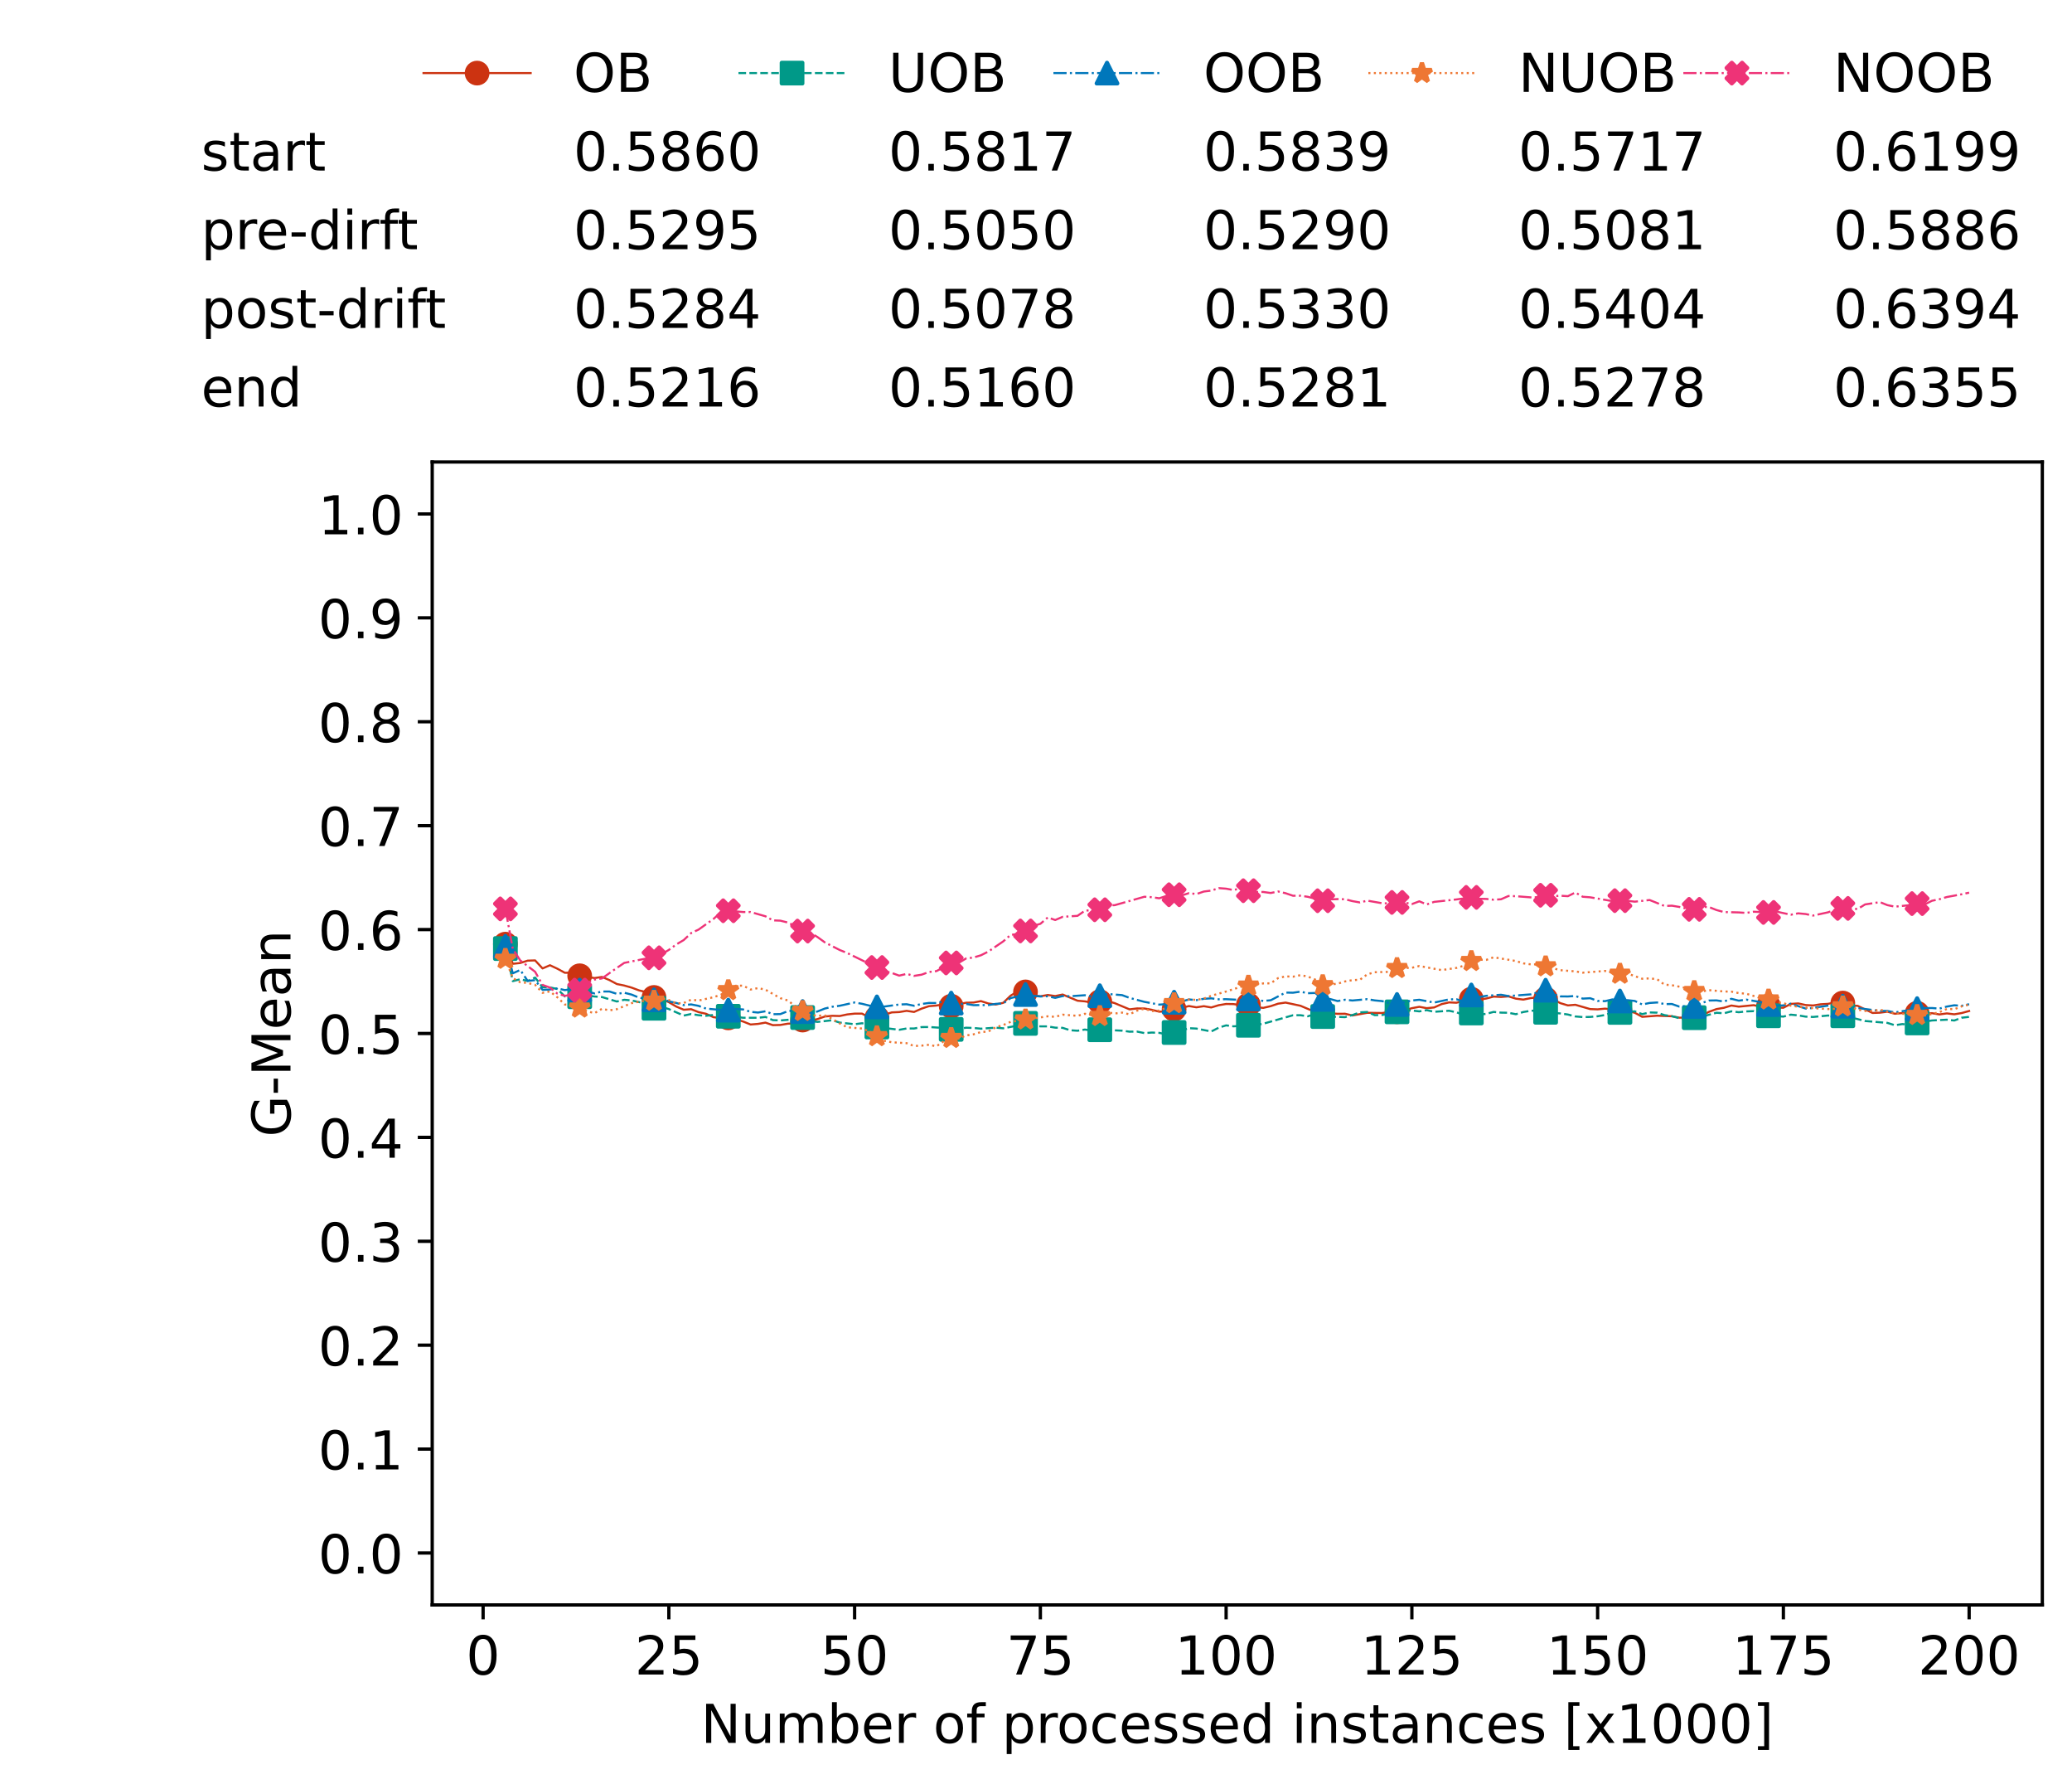 <?xml version="1.0" encoding="utf-8" standalone="no"?>
<!DOCTYPE svg PUBLIC "-//W3C//DTD SVG 1.1//EN"
  "http://www.w3.org/Graphics/SVG/1.1/DTD/svg11.dtd">
<!-- Created with matplotlib (https://matplotlib.org/) -->
<svg height="432.615pt" version="1.1" viewBox="0 0 502.65 432.615" width="502.65pt" xmlns="http://www.w3.org/2000/svg" xmlns:xlink="http://www.w3.org/1999/xlink">
 <defs>
  <style type="text/css">*{stroke-linecap:butt;stroke-linejoin:round;}</style>
 </defs>
 <g id="figure_1">
  <g id="patch_1">
   <path d="M 0 432.615 
L 502.65 432.615 
L 502.65 0 
L 0 0 
z
" style="fill:#ffffff;"/>
  </g>
  <g id="axes_1">
   <g id="patch_2">
    <path d="M 104.85 389.252 
L 495.45 389.252 
L 495.45 112.052 
L 104.85 112.052 
z
" style="fill:#ffffff;"/>
   </g>
   <g id="matplotlib.axis_1">
    <g id="xtick_1">
     <g id="line2d_1">
      <defs>
       <path d="M 0 0 
L 0 3.5 
" id="m7650610287" style="stroke:#000000;stroke-width:0.8;"/>
      </defs>
      <g>
       <use style="stroke:#000000;stroke-width:0.8;" x="117.197" xlink:href="#m7650610287" y="389.252"/>
      </g>
     </g>
     <g id="text_1">
      <!-- 0 -->
      <g transform="translate(113.061 406.13)scale(0.13 -0.13)">
       <defs>
        <path d="M 31.781 66.406 
Q 24.172 66.406 20.328 58.906 
Q 16.5 51.422 16.5 36.375 
Q 16.5 21.391 20.328 13.891 
Q 24.172 6.391 31.781 6.391 
Q 39.453 6.391 43.281 13.891 
Q 47.125 21.391 47.125 36.375 
Q 47.125 51.422 43.281 58.906 
Q 39.453 66.406 31.781 66.406 
z
M 31.781 74.219 
Q 44.047 74.219 50.516 64.516 
Q 56.984 54.828 56.984 36.375 
Q 56.984 17.969 50.516 8.266 
Q 44.047 -1.422 31.781 -1.422 
Q 19.531 -1.422 13.062 8.266 
Q 6.594 17.969 6.594 36.375 
Q 6.594 54.828 13.062 64.516 
Q 19.531 74.219 31.781 74.219 
z
" id="DejaVuSans-48"/>
       </defs>
       <use xlink:href="#DejaVuSans-48"/>
      </g>
     </g>
    </g>
    <g id="xtick_2">
     <g id="line2d_2">
      <g>
       <use style="stroke:#000000;stroke-width:0.8;" x="162.259" xlink:href="#m7650610287" y="389.252"/>
      </g>
     </g>
     <g id="text_2">
      <!-- 25 -->
      <g transform="translate(153.988 406.13)scale(0.13 -0.13)">
       <defs>
        <path d="M 19.188 8.297 
L 53.609 8.297 
L 53.609 0 
L 7.328 0 
L 7.328 8.297 
Q 12.938 14.109 22.625 23.891 
Q 32.328 33.688 34.812 36.531 
Q 39.547 41.844 41.422 45.531 
Q 43.312 49.219 43.312 52.781 
Q 43.312 58.594 39.234 62.25 
Q 35.156 65.922 28.609 65.922 
Q 23.969 65.922 18.812 64.312 
Q 13.672 62.703 7.812 59.422 
L 7.812 69.391 
Q 13.766 71.781 18.938 73 
Q 24.125 74.219 28.422 74.219 
Q 39.75 74.219 46.484 68.547 
Q 53.219 62.891 53.219 53.422 
Q 53.219 48.922 51.531 44.891 
Q 49.859 40.875 45.406 35.406 
Q 44.188 33.984 37.641 27.219 
Q 31.109 20.453 19.188 8.297 
z
" id="DejaVuSans-50"/>
        <path d="M 10.797 72.906 
L 49.516 72.906 
L 49.516 64.594 
L 19.828 64.594 
L 19.828 46.734 
Q 21.969 47.469 24.109 47.828 
Q 26.266 48.188 28.422 48.188 
Q 40.625 48.188 47.75 41.5 
Q 54.891 34.812 54.891 23.391 
Q 54.891 11.625 47.562 5.094 
Q 40.234 -1.422 26.906 -1.422 
Q 22.312 -1.422 17.547 -0.641 
Q 12.797 0.141 7.719 1.703 
L 7.719 11.625 
Q 12.109 9.234 16.797 8.062 
Q 21.484 6.891 26.703 6.891 
Q 35.156 6.891 40.078 11.328 
Q 45.016 15.766 45.016 23.391 
Q 45.016 31 40.078 35.438 
Q 35.156 39.891 26.703 39.891 
Q 22.75 39.891 18.812 39.016 
Q 14.891 38.141 10.797 36.281 
z
" id="DejaVuSans-53"/>
       </defs>
       <use xlink:href="#DejaVuSans-50"/>
       <use x="63.623" xlink:href="#DejaVuSans-53"/>
      </g>
     </g>
    </g>
    <g id="xtick_3">
     <g id="line2d_3">
      <g>
       <use style="stroke:#000000;stroke-width:0.8;" x="207.322" xlink:href="#m7650610287" y="389.252"/>
      </g>
     </g>
     <g id="text_3">
      <!-- 50 -->
      <g transform="translate(199.05 406.13)scale(0.13 -0.13)">
       <use xlink:href="#DejaVuSans-53"/>
       <use x="63.623" xlink:href="#DejaVuSans-48"/>
      </g>
     </g>
    </g>
    <g id="xtick_4">
     <g id="line2d_4">
      <g>
       <use style="stroke:#000000;stroke-width:0.8;" x="252.384" xlink:href="#m7650610287" y="389.252"/>
      </g>
     </g>
     <g id="text_4">
      <!-- 75 -->
      <g transform="translate(244.113 406.13)scale(0.13 -0.13)">
       <defs>
        <path d="M 8.203 72.906 
L 55.078 72.906 
L 55.078 68.703 
L 28.609 0 
L 18.312 0 
L 43.219 64.594 
L 8.203 64.594 
z
" id="DejaVuSans-55"/>
       </defs>
       <use xlink:href="#DejaVuSans-55"/>
       <use x="63.623" xlink:href="#DejaVuSans-53"/>
      </g>
     </g>
    </g>
    <g id="xtick_5">
     <g id="line2d_5">
      <g>
       <use style="stroke:#000000;stroke-width:0.8;" x="297.446" xlink:href="#m7650610287" y="389.252"/>
      </g>
     </g>
     <g id="text_5">
      <!-- 100 -->
      <g transform="translate(285.039 406.13)scale(0.13 -0.13)">
       <defs>
        <path d="M 12.406 8.297 
L 28.516 8.297 
L 28.516 63.922 
L 10.984 60.406 
L 10.984 69.391 
L 28.422 72.906 
L 38.281 72.906 
L 38.281 8.297 
L 54.391 8.297 
L 54.391 0 
L 12.406 0 
z
" id="DejaVuSans-49"/>
       </defs>
       <use xlink:href="#DejaVuSans-49"/>
       <use x="63.623" xlink:href="#DejaVuSans-48"/>
       <use x="127.246" xlink:href="#DejaVuSans-48"/>
      </g>
     </g>
    </g>
    <g id="xtick_6">
     <g id="line2d_6">
      <g>
       <use style="stroke:#000000;stroke-width:0.8;" x="342.509" xlink:href="#m7650610287" y="389.252"/>
      </g>
     </g>
     <g id="text_6">
      <!-- 125 -->
      <g transform="translate(330.102 406.13)scale(0.13 -0.13)">
       <use xlink:href="#DejaVuSans-49"/>
       <use x="63.623" xlink:href="#DejaVuSans-50"/>
       <use x="127.246" xlink:href="#DejaVuSans-53"/>
      </g>
     </g>
    </g>
    <g id="xtick_7">
     <g id="line2d_7">
      <g>
       <use style="stroke:#000000;stroke-width:0.8;" x="387.571" xlink:href="#m7650610287" y="389.252"/>
      </g>
     </g>
     <g id="text_7">
      <!-- 150 -->
      <g transform="translate(375.164 406.13)scale(0.13 -0.13)">
       <use xlink:href="#DejaVuSans-49"/>
       <use x="63.623" xlink:href="#DejaVuSans-53"/>
       <use x="127.246" xlink:href="#DejaVuSans-48"/>
      </g>
     </g>
    </g>
    <g id="xtick_8">
     <g id="line2d_8">
      <g>
       <use style="stroke:#000000;stroke-width:0.8;" x="432.633" xlink:href="#m7650610287" y="389.252"/>
      </g>
     </g>
     <g id="text_8">
      <!-- 175 -->
      <g transform="translate(420.226 406.13)scale(0.13 -0.13)">
       <use xlink:href="#DejaVuSans-49"/>
       <use x="63.623" xlink:href="#DejaVuSans-55"/>
       <use x="127.246" xlink:href="#DejaVuSans-53"/>
      </g>
     </g>
    </g>
    <g id="xtick_9">
     <g id="line2d_9">
      <g>
       <use style="stroke:#000000;stroke-width:0.8;" x="477.695" xlink:href="#m7650610287" y="389.252"/>
      </g>
     </g>
     <g id="text_9">
      <!-- 200 -->
      <g transform="translate(465.289 406.13)scale(0.13 -0.13)">
       <use xlink:href="#DejaVuSans-50"/>
       <use x="63.623" xlink:href="#DejaVuSans-48"/>
       <use x="127.246" xlink:href="#DejaVuSans-48"/>
      </g>
     </g>
    </g>
    <g id="text_10">
     <!-- Number of processed instances [x1000] -->
     <g transform="translate(170.025 422.711)scale(0.13 -0.13)">
      <defs>
       <path d="M 9.812 72.906 
L 23.094 72.906 
L 55.422 11.922 
L 55.422 72.906 
L 64.984 72.906 
L 64.984 0 
L 51.703 0 
L 19.391 60.984 
L 19.391 0 
L 9.812 0 
z
" id="DejaVuSans-78"/>
       <path d="M 8.5 21.578 
L 8.5 54.688 
L 17.484 54.688 
L 17.484 21.922 
Q 17.484 14.156 20.5 10.266 
Q 23.531 6.391 29.594 6.391 
Q 36.859 6.391 41.078 11.031 
Q 45.312 15.672 45.312 23.688 
L 45.312 54.688 
L 54.297 54.688 
L 54.297 0 
L 45.312 0 
L 45.312 8.406 
Q 42.047 3.422 37.719 1 
Q 33.406 -1.422 27.688 -1.422 
Q 18.266 -1.422 13.375 4.438 
Q 8.5 10.297 8.5 21.578 
z
M 31.109 56 
z
" id="DejaVuSans-117"/>
       <path d="M 52 44.188 
Q 55.375 50.25 60.062 53.125 
Q 64.75 56 71.094 56 
Q 79.641 56 84.281 50.016 
Q 88.922 44.047 88.922 33.016 
L 88.922 0 
L 79.891 0 
L 79.891 32.719 
Q 79.891 40.578 77.094 44.375 
Q 74.312 48.188 68.609 48.188 
Q 61.625 48.188 57.562 43.547 
Q 53.516 38.922 53.516 30.906 
L 53.516 0 
L 44.484 0 
L 44.484 32.719 
Q 44.484 40.625 41.703 44.406 
Q 38.922 48.188 33.109 48.188 
Q 26.219 48.188 22.156 43.531 
Q 18.109 38.875 18.109 30.906 
L 18.109 0 
L 9.078 0 
L 9.078 54.688 
L 18.109 54.688 
L 18.109 46.188 
Q 21.188 51.219 25.484 53.609 
Q 29.781 56 35.688 56 
Q 41.656 56 45.828 52.969 
Q 50 49.953 52 44.188 
z
" id="DejaVuSans-109"/>
       <path d="M 48.688 27.297 
Q 48.688 37.203 44.609 42.844 
Q 40.531 48.484 33.406 48.484 
Q 26.266 48.484 22.188 42.844 
Q 18.109 37.203 18.109 27.297 
Q 18.109 17.391 22.188 11.75 
Q 26.266 6.109 33.406 6.109 
Q 40.531 6.109 44.609 11.75 
Q 48.688 17.391 48.688 27.297 
z
M 18.109 46.391 
Q 20.953 51.266 25.266 53.625 
Q 29.594 56 35.594 56 
Q 45.562 56 51.781 48.094 
Q 58.016 40.188 58.016 27.297 
Q 58.016 14.406 51.781 6.484 
Q 45.562 -1.422 35.594 -1.422 
Q 29.594 -1.422 25.266 0.953 
Q 20.953 3.328 18.109 8.203 
L 18.109 0 
L 9.078 0 
L 9.078 75.984 
L 18.109 75.984 
z
" id="DejaVuSans-98"/>
       <path d="M 56.203 29.594 
L 56.203 25.203 
L 14.891 25.203 
Q 15.484 15.922 20.484 11.062 
Q 25.484 6.203 34.422 6.203 
Q 39.594 6.203 44.453 7.469 
Q 49.312 8.734 54.109 11.281 
L 54.109 2.781 
Q 49.266 0.734 44.188 -0.344 
Q 39.109 -1.422 33.891 -1.422 
Q 20.797 -1.422 13.156 6.188 
Q 5.516 13.812 5.516 26.812 
Q 5.516 40.234 12.766 48.109 
Q 20.016 56 32.328 56 
Q 43.359 56 49.781 48.891 
Q 56.203 41.797 56.203 29.594 
z
M 47.219 32.234 
Q 47.125 39.594 43.094 43.984 
Q 39.062 48.391 32.422 48.391 
Q 24.906 48.391 20.391 44.141 
Q 15.875 39.891 15.188 32.172 
z
" id="DejaVuSans-101"/>
       <path d="M 41.109 46.297 
Q 39.594 47.172 37.812 47.578 
Q 36.031 48 33.891 48 
Q 26.266 48 22.188 43.047 
Q 18.109 38.094 18.109 28.812 
L 18.109 0 
L 9.078 0 
L 9.078 54.688 
L 18.109 54.688 
L 18.109 46.188 
Q 20.953 51.172 25.484 53.578 
Q 30.031 56 36.531 56 
Q 37.453 56 38.578 55.875 
Q 39.703 55.766 41.062 55.516 
z
" id="DejaVuSans-114"/>
       <path id="DejaVuSans-32"/>
       <path d="M 30.609 48.391 
Q 23.391 48.391 19.188 42.75 
Q 14.984 37.109 14.984 27.297 
Q 14.984 17.484 19.156 11.844 
Q 23.344 6.203 30.609 6.203 
Q 37.797 6.203 41.984 11.859 
Q 46.188 17.531 46.188 27.297 
Q 46.188 37.016 41.984 42.703 
Q 37.797 48.391 30.609 48.391 
z
M 30.609 56 
Q 42.328 56 49.016 48.375 
Q 55.719 40.766 55.719 27.297 
Q 55.719 13.875 49.016 6.219 
Q 42.328 -1.422 30.609 -1.422 
Q 18.844 -1.422 12.172 6.219 
Q 5.516 13.875 5.516 27.297 
Q 5.516 40.766 12.172 48.375 
Q 18.844 56 30.609 56 
z
" id="DejaVuSans-111"/>
       <path d="M 37.109 75.984 
L 37.109 68.5 
L 28.516 68.5 
Q 23.688 68.5 21.797 66.547 
Q 19.922 64.594 19.922 59.516 
L 19.922 54.688 
L 34.719 54.688 
L 34.719 47.703 
L 19.922 47.703 
L 19.922 0 
L 10.891 0 
L 10.891 47.703 
L 2.297 47.703 
L 2.297 54.688 
L 10.891 54.688 
L 10.891 58.5 
Q 10.891 67.625 15.141 71.797 
Q 19.391 75.984 28.609 75.984 
z
" id="DejaVuSans-102"/>
       <path d="M 18.109 8.203 
L 18.109 -20.797 
L 9.078 -20.797 
L 9.078 54.688 
L 18.109 54.688 
L 18.109 46.391 
Q 20.953 51.266 25.266 53.625 
Q 29.594 56 35.594 56 
Q 45.562 56 51.781 48.094 
Q 58.016 40.188 58.016 27.297 
Q 58.016 14.406 51.781 6.484 
Q 45.562 -1.422 35.594 -1.422 
Q 29.594 -1.422 25.266 0.953 
Q 20.953 3.328 18.109 8.203 
z
M 48.688 27.297 
Q 48.688 37.203 44.609 42.844 
Q 40.531 48.484 33.406 48.484 
Q 26.266 48.484 22.188 42.844 
Q 18.109 37.203 18.109 27.297 
Q 18.109 17.391 22.188 11.75 
Q 26.266 6.109 33.406 6.109 
Q 40.531 6.109 44.609 11.75 
Q 48.688 17.391 48.688 27.297 
z
" id="DejaVuSans-112"/>
       <path d="M 48.781 52.594 
L 48.781 44.188 
Q 44.969 46.297 41.141 47.344 
Q 37.312 48.391 33.406 48.391 
Q 24.656 48.391 19.812 42.844 
Q 14.984 37.312 14.984 27.297 
Q 14.984 17.281 19.812 11.734 
Q 24.656 6.203 33.406 6.203 
Q 37.312 6.203 41.141 7.25 
Q 44.969 8.297 48.781 10.406 
L 48.781 2.094 
Q 45.016 0.344 40.984 -0.531 
Q 36.969 -1.422 32.422 -1.422 
Q 20.062 -1.422 12.781 6.344 
Q 5.516 14.109 5.516 27.297 
Q 5.516 40.672 12.859 48.328 
Q 20.219 56 33.016 56 
Q 37.156 56 41.109 55.141 
Q 45.062 54.297 48.781 52.594 
z
" id="DejaVuSans-99"/>
       <path d="M 44.281 53.078 
L 44.281 44.578 
Q 40.484 46.531 36.375 47.5 
Q 32.281 48.484 27.875 48.484 
Q 21.188 48.484 17.844 46.438 
Q 14.5 44.391 14.5 40.281 
Q 14.5 37.156 16.891 35.375 
Q 19.281 33.594 26.516 31.984 
L 29.594 31.297 
Q 39.156 29.25 43.188 25.516 
Q 47.219 21.781 47.219 15.094 
Q 47.219 7.469 41.188 3.016 
Q 35.156 -1.422 24.609 -1.422 
Q 20.219 -1.422 15.453 -0.562 
Q 10.688 0.297 5.422 2 
L 5.422 11.281 
Q 10.406 8.688 15.234 7.391 
Q 20.062 6.109 24.812 6.109 
Q 31.156 6.109 34.562 8.281 
Q 37.984 10.453 37.984 14.406 
Q 37.984 18.062 35.516 20.016 
Q 33.062 21.969 24.703 23.781 
L 21.578 24.516 
Q 13.234 26.266 9.516 29.906 
Q 5.812 33.547 5.812 39.891 
Q 5.812 47.609 11.281 51.797 
Q 16.75 56 26.812 56 
Q 31.781 56 36.172 55.266 
Q 40.578 54.547 44.281 53.078 
z
" id="DejaVuSans-115"/>
       <path d="M 45.406 46.391 
L 45.406 75.984 
L 54.391 75.984 
L 54.391 0 
L 45.406 0 
L 45.406 8.203 
Q 42.578 3.328 38.25 0.953 
Q 33.938 -1.422 27.875 -1.422 
Q 17.969 -1.422 11.734 6.484 
Q 5.516 14.406 5.516 27.297 
Q 5.516 40.188 11.734 48.094 
Q 17.969 56 27.875 56 
Q 33.938 56 38.25 53.625 
Q 42.578 51.266 45.406 46.391 
z
M 14.797 27.297 
Q 14.797 17.391 18.875 11.75 
Q 22.953 6.109 30.078 6.109 
Q 37.203 6.109 41.297 11.75 
Q 45.406 17.391 45.406 27.297 
Q 45.406 37.203 41.297 42.844 
Q 37.203 48.484 30.078 48.484 
Q 22.953 48.484 18.875 42.844 
Q 14.797 37.203 14.797 27.297 
z
" id="DejaVuSans-100"/>
       <path d="M 9.422 54.688 
L 18.406 54.688 
L 18.406 0 
L 9.422 0 
z
M 9.422 75.984 
L 18.406 75.984 
L 18.406 64.594 
L 9.422 64.594 
z
" id="DejaVuSans-105"/>
       <path d="M 54.891 33.016 
L 54.891 0 
L 45.906 0 
L 45.906 32.719 
Q 45.906 40.484 42.875 44.328 
Q 39.844 48.188 33.797 48.188 
Q 26.516 48.188 22.312 43.547 
Q 18.109 38.922 18.109 30.906 
L 18.109 0 
L 9.078 0 
L 9.078 54.688 
L 18.109 54.688 
L 18.109 46.188 
Q 21.344 51.125 25.703 53.562 
Q 30.078 56 35.797 56 
Q 45.219 56 50.047 50.172 
Q 54.891 44.344 54.891 33.016 
z
" id="DejaVuSans-110"/>
       <path d="M 18.312 70.219 
L 18.312 54.688 
L 36.812 54.688 
L 36.812 47.703 
L 18.312 47.703 
L 18.312 18.016 
Q 18.312 11.328 20.141 9.422 
Q 21.969 7.516 27.594 7.516 
L 36.812 7.516 
L 36.812 0 
L 27.594 0 
Q 17.188 0 13.234 3.875 
Q 9.281 7.766 9.281 18.016 
L 9.281 47.703 
L 2.688 47.703 
L 2.688 54.688 
L 9.281 54.688 
L 9.281 70.219 
z
" id="DejaVuSans-116"/>
       <path d="M 34.281 27.484 
Q 23.391 27.484 19.188 25 
Q 14.984 22.516 14.984 16.5 
Q 14.984 11.719 18.141 8.906 
Q 21.297 6.109 26.703 6.109 
Q 34.188 6.109 38.703 11.406 
Q 43.219 16.703 43.219 25.484 
L 43.219 27.484 
z
M 52.203 31.203 
L 52.203 0 
L 43.219 0 
L 43.219 8.297 
Q 40.141 3.328 35.547 0.953 
Q 30.953 -1.422 24.312 -1.422 
Q 15.922 -1.422 10.953 3.297 
Q 6 8.016 6 15.922 
Q 6 25.141 12.172 29.828 
Q 18.359 34.516 30.609 34.516 
L 43.219 34.516 
L 43.219 35.406 
Q 43.219 41.609 39.141 45 
Q 35.062 48.391 27.688 48.391 
Q 23 48.391 18.547 47.266 
Q 14.109 46.141 10.016 43.891 
L 10.016 52.203 
Q 14.938 54.109 19.578 55.047 
Q 24.219 56 28.609 56 
Q 40.484 56 46.344 49.844 
Q 52.203 43.703 52.203 31.203 
z
" id="DejaVuSans-97"/>
       <path d="M 8.594 75.984 
L 29.297 75.984 
L 29.297 69 
L 17.578 69 
L 17.578 -6.203 
L 29.297 -6.203 
L 29.297 -13.188 
L 8.594 -13.188 
z
" id="DejaVuSans-91"/>
       <path d="M 54.891 54.688 
L 35.109 28.078 
L 55.906 0 
L 45.312 0 
L 29.391 21.484 
L 13.484 0 
L 2.875 0 
L 24.125 28.609 
L 4.688 54.688 
L 15.281 54.688 
L 29.781 35.203 
L 44.281 54.688 
z
" id="DejaVuSans-120"/>
       <path d="M 30.422 75.984 
L 30.422 -13.188 
L 9.719 -13.188 
L 9.719 -6.203 
L 21.391 -6.203 
L 21.391 69 
L 9.719 69 
L 9.719 75.984 
z
" id="DejaVuSans-93"/>
      </defs>
      <use xlink:href="#DejaVuSans-78"/>
      <use x="74.805" xlink:href="#DejaVuSans-117"/>
      <use x="138.184" xlink:href="#DejaVuSans-109"/>
      <use x="235.596" xlink:href="#DejaVuSans-98"/>
      <use x="299.072" xlink:href="#DejaVuSans-101"/>
      <use x="360.596" xlink:href="#DejaVuSans-114"/>
      <use x="401.709" xlink:href="#DejaVuSans-32"/>
      <use x="433.496" xlink:href="#DejaVuSans-111"/>
      <use x="494.678" xlink:href="#DejaVuSans-102"/>
      <use x="529.883" xlink:href="#DejaVuSans-32"/>
      <use x="561.67" xlink:href="#DejaVuSans-112"/>
      <use x="625.146" xlink:href="#DejaVuSans-114"/>
      <use x="664.01" xlink:href="#DejaVuSans-111"/>
      <use x="725.191" xlink:href="#DejaVuSans-99"/>
      <use x="780.172" xlink:href="#DejaVuSans-101"/>
      <use x="841.695" xlink:href="#DejaVuSans-115"/>
      <use x="893.795" xlink:href="#DejaVuSans-115"/>
      <use x="945.895" xlink:href="#DejaVuSans-101"/>
      <use x="1007.418" xlink:href="#DejaVuSans-100"/>
      <use x="1070.895" xlink:href="#DejaVuSans-32"/>
      <use x="1102.682" xlink:href="#DejaVuSans-105"/>
      <use x="1130.465" xlink:href="#DejaVuSans-110"/>
      <use x="1193.844" xlink:href="#DejaVuSans-115"/>
      <use x="1245.943" xlink:href="#DejaVuSans-116"/>
      <use x="1285.152" xlink:href="#DejaVuSans-97"/>
      <use x="1346.432" xlink:href="#DejaVuSans-110"/>
      <use x="1409.811" xlink:href="#DejaVuSans-99"/>
      <use x="1464.791" xlink:href="#DejaVuSans-101"/>
      <use x="1526.314" xlink:href="#DejaVuSans-115"/>
      <use x="1578.414" xlink:href="#DejaVuSans-32"/>
      <use x="1610.201" xlink:href="#DejaVuSans-91"/>
      <use x="1649.215" xlink:href="#DejaVuSans-120"/>
      <use x="1708.395" xlink:href="#DejaVuSans-49"/>
      <use x="1772.018" xlink:href="#DejaVuSans-48"/>
      <use x="1835.641" xlink:href="#DejaVuSans-48"/>
      <use x="1899.264" xlink:href="#DejaVuSans-48"/>
      <use x="1962.887" xlink:href="#DejaVuSans-93"/>
     </g>
    </g>
   </g>
   <g id="matplotlib.axis_2">
    <g id="ytick_1">
     <g id="line2d_10">
      <defs>
       <path d="M 0 0 
L -3.5 0 
" id="md92c1813c1" style="stroke:#000000;stroke-width:0.8;"/>
      </defs>
      <g>
       <use style="stroke:#000000;stroke-width:0.8;" x="104.85" xlink:href="#md92c1813c1" y="376.652"/>
      </g>
     </g>
     <g id="text_11">
      <!-- 0.0 -->
      <g transform="translate(77.176 381.591)scale(0.13 -0.13)">
       <defs>
        <path d="M 10.688 12.406 
L 21 12.406 
L 21 0 
L 10.688 0 
z
" id="DejaVuSans-46"/>
       </defs>
       <use xlink:href="#DejaVuSans-48"/>
       <use x="63.623" xlink:href="#DejaVuSans-46"/>
       <use x="95.41" xlink:href="#DejaVuSans-48"/>
      </g>
     </g>
    </g>
    <g id="ytick_2">
     <g id="line2d_11">
      <g>
       <use style="stroke:#000000;stroke-width:0.8;" x="104.85" xlink:href="#md92c1813c1" y="351.452"/>
      </g>
     </g>
     <g id="text_12">
      <!-- 0.1 -->
      <g transform="translate(77.176 356.391)scale(0.13 -0.13)">
       <use xlink:href="#DejaVuSans-48"/>
       <use x="63.623" xlink:href="#DejaVuSans-46"/>
       <use x="95.41" xlink:href="#DejaVuSans-49"/>
      </g>
     </g>
    </g>
    <g id="ytick_3">
     <g id="line2d_12">
      <g>
       <use style="stroke:#000000;stroke-width:0.8;" x="104.85" xlink:href="#md92c1813c1" y="326.252"/>
      </g>
     </g>
     <g id="text_13">
      <!-- 0.2 -->
      <g transform="translate(77.176 331.191)scale(0.13 -0.13)">
       <use xlink:href="#DejaVuSans-48"/>
       <use x="63.623" xlink:href="#DejaVuSans-46"/>
       <use x="95.41" xlink:href="#DejaVuSans-50"/>
      </g>
     </g>
    </g>
    <g id="ytick_4">
     <g id="line2d_13">
      <g>
       <use style="stroke:#000000;stroke-width:0.8;" x="104.85" xlink:href="#md92c1813c1" y="301.052"/>
      </g>
     </g>
     <g id="text_14">
      <!-- 0.3 -->
      <g transform="translate(77.176 305.991)scale(0.13 -0.13)">
       <defs>
        <path d="M 40.578 39.312 
Q 47.656 37.797 51.625 33 
Q 55.609 28.219 55.609 21.188 
Q 55.609 10.406 48.188 4.484 
Q 40.766 -1.422 27.094 -1.422 
Q 22.516 -1.422 17.656 -0.516 
Q 12.797 0.391 7.625 2.203 
L 7.625 11.719 
Q 11.719 9.328 16.594 8.109 
Q 21.484 6.891 26.812 6.891 
Q 36.078 6.891 40.938 10.547 
Q 45.797 14.203 45.797 21.188 
Q 45.797 27.641 41.281 31.266 
Q 36.766 34.906 28.719 34.906 
L 20.219 34.906 
L 20.219 43.016 
L 29.109 43.016 
Q 36.375 43.016 40.234 45.922 
Q 44.094 48.828 44.094 54.297 
Q 44.094 59.906 40.109 62.906 
Q 36.141 65.922 28.719 65.922 
Q 24.656 65.922 20.016 65.031 
Q 15.375 64.156 9.812 62.312 
L 9.812 71.094 
Q 15.438 72.656 20.344 73.438 
Q 25.25 74.219 29.594 74.219 
Q 40.828 74.219 47.359 69.109 
Q 53.906 64.016 53.906 55.328 
Q 53.906 49.266 50.438 45.094 
Q 46.969 40.922 40.578 39.312 
z
" id="DejaVuSans-51"/>
       </defs>
       <use xlink:href="#DejaVuSans-48"/>
       <use x="63.623" xlink:href="#DejaVuSans-46"/>
       <use x="95.41" xlink:href="#DejaVuSans-51"/>
      </g>
     </g>
    </g>
    <g id="ytick_5">
     <g id="line2d_14">
      <g>
       <use style="stroke:#000000;stroke-width:0.8;" x="104.85" xlink:href="#md92c1813c1" y="275.852"/>
      </g>
     </g>
     <g id="text_15">
      <!-- 0.4 -->
      <g transform="translate(77.176 280.791)scale(0.13 -0.13)">
       <defs>
        <path d="M 37.797 64.312 
L 12.891 25.391 
L 37.797 25.391 
z
M 35.203 72.906 
L 47.609 72.906 
L 47.609 25.391 
L 58.016 25.391 
L 58.016 17.188 
L 47.609 17.188 
L 47.609 0 
L 37.797 0 
L 37.797 17.188 
L 4.891 17.188 
L 4.891 26.703 
z
" id="DejaVuSans-52"/>
       </defs>
       <use xlink:href="#DejaVuSans-48"/>
       <use x="63.623" xlink:href="#DejaVuSans-46"/>
       <use x="95.41" xlink:href="#DejaVuSans-52"/>
      </g>
     </g>
    </g>
    <g id="ytick_6">
     <g id="line2d_15">
      <g>
       <use style="stroke:#000000;stroke-width:0.8;" x="104.85" xlink:href="#md92c1813c1" y="250.652"/>
      </g>
     </g>
     <g id="text_16">
      <!-- 0.5 -->
      <g transform="translate(77.176 255.591)scale(0.13 -0.13)">
       <use xlink:href="#DejaVuSans-48"/>
       <use x="63.623" xlink:href="#DejaVuSans-46"/>
       <use x="95.41" xlink:href="#DejaVuSans-53"/>
      </g>
     </g>
    </g>
    <g id="ytick_7">
     <g id="line2d_16">
      <g>
       <use style="stroke:#000000;stroke-width:0.8;" x="104.85" xlink:href="#md92c1813c1" y="225.452"/>
      </g>
     </g>
     <g id="text_17">
      <!-- 0.6 -->
      <g transform="translate(77.176 230.391)scale(0.13 -0.13)">
       <defs>
        <path d="M 33.016 40.375 
Q 26.375 40.375 22.484 35.828 
Q 18.609 31.297 18.609 23.391 
Q 18.609 15.531 22.484 10.953 
Q 26.375 6.391 33.016 6.391 
Q 39.656 6.391 43.531 10.953 
Q 47.406 15.531 47.406 23.391 
Q 47.406 31.297 43.531 35.828 
Q 39.656 40.375 33.016 40.375 
z
M 52.594 71.297 
L 52.594 62.312 
Q 48.875 64.062 45.094 64.984 
Q 41.312 65.922 37.594 65.922 
Q 27.828 65.922 22.672 59.328 
Q 17.531 52.734 16.797 39.406 
Q 19.672 43.656 24.016 45.922 
Q 28.375 48.188 33.594 48.188 
Q 44.578 48.188 50.953 41.516 
Q 57.328 34.859 57.328 23.391 
Q 57.328 12.156 50.688 5.359 
Q 44.047 -1.422 33.016 -1.422 
Q 20.359 -1.422 13.672 8.266 
Q 6.984 17.969 6.984 36.375 
Q 6.984 53.656 15.188 63.938 
Q 23.391 74.219 37.203 74.219 
Q 40.922 74.219 44.703 73.484 
Q 48.484 72.75 52.594 71.297 
z
" id="DejaVuSans-54"/>
       </defs>
       <use xlink:href="#DejaVuSans-48"/>
       <use x="63.623" xlink:href="#DejaVuSans-46"/>
       <use x="95.41" xlink:href="#DejaVuSans-54"/>
      </g>
     </g>
    </g>
    <g id="ytick_8">
     <g id="line2d_17">
      <g>
       <use style="stroke:#000000;stroke-width:0.8;" x="104.85" xlink:href="#md92c1813c1" y="200.252"/>
      </g>
     </g>
     <g id="text_18">
      <!-- 0.7 -->
      <g transform="translate(77.176 205.191)scale(0.13 -0.13)">
       <use xlink:href="#DejaVuSans-48"/>
       <use x="63.623" xlink:href="#DejaVuSans-46"/>
       <use x="95.41" xlink:href="#DejaVuSans-55"/>
      </g>
     </g>
    </g>
    <g id="ytick_9">
     <g id="line2d_18">
      <g>
       <use style="stroke:#000000;stroke-width:0.8;" x="104.85" xlink:href="#md92c1813c1" y="175.052"/>
      </g>
     </g>
     <g id="text_19">
      <!-- 0.8 -->
      <g transform="translate(77.176 179.991)scale(0.13 -0.13)">
       <defs>
        <path d="M 31.781 34.625 
Q 24.75 34.625 20.719 30.859 
Q 16.703 27.094 16.703 20.516 
Q 16.703 13.922 20.719 10.156 
Q 24.75 6.391 31.781 6.391 
Q 38.812 6.391 42.859 10.172 
Q 46.922 13.969 46.922 20.516 
Q 46.922 27.094 42.891 30.859 
Q 38.875 34.625 31.781 34.625 
z
M 21.922 38.812 
Q 15.578 40.375 12.031 44.719 
Q 8.5 49.078 8.5 55.328 
Q 8.5 64.062 14.719 69.141 
Q 20.953 74.219 31.781 74.219 
Q 42.672 74.219 48.875 69.141 
Q 55.078 64.062 55.078 55.328 
Q 55.078 49.078 51.531 44.719 
Q 48 40.375 41.703 38.812 
Q 48.828 37.156 52.797 32.312 
Q 56.781 27.484 56.781 20.516 
Q 56.781 9.906 50.312 4.234 
Q 43.844 -1.422 31.781 -1.422 
Q 19.734 -1.422 13.25 4.234 
Q 6.781 9.906 6.781 20.516 
Q 6.781 27.484 10.781 32.312 
Q 14.797 37.156 21.922 38.812 
z
M 18.312 54.391 
Q 18.312 48.734 21.844 45.562 
Q 25.391 42.391 31.781 42.391 
Q 38.141 42.391 41.719 45.562 
Q 45.312 48.734 45.312 54.391 
Q 45.312 60.062 41.719 63.234 
Q 38.141 66.406 31.781 66.406 
Q 25.391 66.406 21.844 63.234 
Q 18.312 60.062 18.312 54.391 
z
" id="DejaVuSans-56"/>
       </defs>
       <use xlink:href="#DejaVuSans-48"/>
       <use x="63.623" xlink:href="#DejaVuSans-46"/>
       <use x="95.41" xlink:href="#DejaVuSans-56"/>
      </g>
     </g>
    </g>
    <g id="ytick_10">
     <g id="line2d_19">
      <g>
       <use style="stroke:#000000;stroke-width:0.8;" x="104.85" xlink:href="#md92c1813c1" y="149.852"/>
      </g>
     </g>
     <g id="text_20">
      <!-- 0.9 -->
      <g transform="translate(77.176 154.791)scale(0.13 -0.13)">
       <defs>
        <path d="M 10.984 1.516 
L 10.984 10.5 
Q 14.703 8.734 18.5 7.812 
Q 22.312 6.891 25.984 6.891 
Q 35.75 6.891 40.891 13.453 
Q 46.047 20.016 46.781 33.406 
Q 43.953 29.203 39.594 26.953 
Q 35.25 24.703 29.984 24.703 
Q 19.047 24.703 12.672 31.312 
Q 6.297 37.938 6.297 49.422 
Q 6.297 60.641 12.938 67.422 
Q 19.578 74.219 30.609 74.219 
Q 43.266 74.219 49.922 64.516 
Q 56.594 54.828 56.594 36.375 
Q 56.594 19.141 48.406 8.859 
Q 40.234 -1.422 26.422 -1.422 
Q 22.703 -1.422 18.891 -0.688 
Q 15.094 0.047 10.984 1.516 
z
M 30.609 32.422 
Q 37.25 32.422 41.125 36.953 
Q 45.016 41.5 45.016 49.422 
Q 45.016 57.281 41.125 61.844 
Q 37.25 66.406 30.609 66.406 
Q 23.969 66.406 20.094 61.844 
Q 16.219 57.281 16.219 49.422 
Q 16.219 41.5 20.094 36.953 
Q 23.969 32.422 30.609 32.422 
z
" id="DejaVuSans-57"/>
       </defs>
       <use xlink:href="#DejaVuSans-48"/>
       <use x="63.623" xlink:href="#DejaVuSans-46"/>
       <use x="95.41" xlink:href="#DejaVuSans-57"/>
      </g>
     </g>
    </g>
    <g id="ytick_11">
     <g id="line2d_20">
      <g>
       <use style="stroke:#000000;stroke-width:0.8;" x="104.85" xlink:href="#md92c1813c1" y="124.652"/>
      </g>
     </g>
     <g id="text_21">
      <!-- 1.0 -->
      <g transform="translate(77.176 129.591)scale(0.13 -0.13)">
       <use xlink:href="#DejaVuSans-49"/>
       <use x="63.623" xlink:href="#DejaVuSans-46"/>
       <use x="95.41" xlink:href="#DejaVuSans-48"/>
      </g>
     </g>
    </g>
    <g id="text_22">
     <!-- G-Mean -->
     <g transform="translate(70.472 275.744)rotate(-90)scale(0.13 -0.13)">
      <defs>
       <path d="M 59.516 10.406 
L 59.516 29.984 
L 43.406 29.984 
L 43.406 38.094 
L 69.281 38.094 
L 69.281 6.781 
Q 63.578 2.734 56.688 0.656 
Q 49.812 -1.422 42 -1.422 
Q 24.906 -1.422 15.25 8.562 
Q 5.609 18.562 5.609 36.375 
Q 5.609 54.25 15.25 64.234 
Q 24.906 74.219 42 74.219 
Q 49.125 74.219 55.547 72.453 
Q 61.969 70.703 67.391 67.281 
L 67.391 56.781 
Q 61.922 61.422 55.766 63.766 
Q 49.609 66.109 42.828 66.109 
Q 29.438 66.109 22.719 58.641 
Q 16.016 51.172 16.016 36.375 
Q 16.016 21.625 22.719 14.156 
Q 29.438 6.688 42.828 6.688 
Q 48.047 6.688 52.141 7.594 
Q 56.25 8.5 59.516 10.406 
z
" id="DejaVuSans-71"/>
       <path d="M 4.891 31.391 
L 31.203 31.391 
L 31.203 23.391 
L 4.891 23.391 
z
" id="DejaVuSans-45"/>
       <path d="M 9.812 72.906 
L 24.516 72.906 
L 43.109 23.297 
L 61.812 72.906 
L 76.516 72.906 
L 76.516 0 
L 66.891 0 
L 66.891 64.016 
L 48.094 14.016 
L 38.188 14.016 
L 19.391 64.016 
L 19.391 0 
L 9.812 0 
z
" id="DejaVuSans-77"/>
      </defs>
      <use xlink:href="#DejaVuSans-71"/>
      <use x="77.49" xlink:href="#DejaVuSans-45"/>
      <use x="113.574" xlink:href="#DejaVuSans-77"/>
      <use x="199.854" xlink:href="#DejaVuSans-101"/>
      <use x="261.377" xlink:href="#DejaVuSans-97"/>
      <use x="322.656" xlink:href="#DejaVuSans-110"/>
     </g>
    </g>
   </g>
   <g id="line2d_21"/>
   <g id="line2d_22"/>
   <g id="line2d_23"/>
   <g id="line2d_24"/>
   <g id="line2d_25"/>
   <g id="line2d_26">
    <path clip-path="url(#pfb25493a40)" d="M 122.605 228.988 
L 124.407 233.754 
L 126.21 233.56 
L 128.012 232.989 
L 129.815 232.933 
L 131.617 234.88 
L 133.419 234.102 
L 135.222 234.95 
L 137.024 235.932 
L 138.827 235.905 
L 140.629 236.663 
L 144.234 237.21 
L 146.037 236.942 
L 147.839 237.699 
L 149.642 238.66 
L 151.444 239.027 
L 153.247 239.538 
L 155.049 240.208 
L 156.852 240.64 
L 158.654 241.916 
L 160.457 242.244 
L 162.259 243.07 
L 164.062 244.129 
L 165.864 244.895 
L 167.667 244.766 
L 169.469 245.475 
L 171.272 245.874 
L 173.074 246.703 
L 174.877 246.914 
L 176.679 246.867 
L 178.482 247.189 
L 180.284 247.757 
L 182.087 248.478 
L 183.889 248.332 
L 185.692 248.021 
L 187.494 248.636 
L 189.297 248.59 
L 191.099 248.28 
L 192.902 248.194 
L 194.704 247.399 
L 196.507 247.596 
L 198.309 247.164 
L 200.112 246.536 
L 201.914 246.367 
L 203.717 246.418 
L 205.519 246.034 
L 207.322 245.841 
L 209.124 245.84 
L 210.927 246.767 
L 212.729 246.83 
L 214.532 246.118 
L 216.334 245.542 
L 218.137 245.458 
L 219.939 245.163 
L 221.742 245.433 
L 223.544 244.64 
L 225.347 244.033 
L 227.149 243.884 
L 228.952 243.55 
L 230.754 244.044 
L 232.557 243.537 
L 234.359 243.192 
L 236.162 243.152 
L 237.964 242.801 
L 239.767 243.382 
L 241.569 243.629 
L 243.372 243.226 
L 245.174 241.48 
L 246.976 240.384 
L 248.779 240.571 
L 250.581 241.419 
L 252.384 241.635 
L 254.186 241.319 
L 255.989 241.577 
L 257.791 241.208 
L 261.396 242.704 
L 263.199 242.866 
L 265.001 243.182 
L 268.606 242.761 
L 270.409 243.294 
L 274.014 244.804 
L 275.816 244.583 
L 277.619 244.592 
L 279.421 244.907 
L 281.224 245.372 
L 283.026 245.268 
L 284.829 244.762 
L 286.631 244.445 
L 288.434 243.998 
L 290.236 244.308 
L 292.039 244.034 
L 293.841 244.343 
L 295.644 243.8 
L 297.446 243.496 
L 299.249 243.527 
L 301.051 243.795 
L 302.854 243.708 
L 304.656 244.277 
L 306.459 244.444 
L 308.261 244.029 
L 310.064 243.424 
L 311.866 243.161 
L 315.471 243.928 
L 319.076 245.45 
L 320.879 245.973 
L 322.681 245.744 
L 324.484 245.883 
L 326.286 245.868 
L 328.089 246.29 
L 331.694 245.639 
L 335.299 245.693 
L 337.101 245.437 
L 338.904 245.385 
L 340.706 245.032 
L 342.509 244.521 
L 344.311 244.185 
L 346.114 244.518 
L 347.916 244.342 
L 349.719 243.534 
L 351.521 243.118 
L 353.324 243.196 
L 356.928 242.341 
L 358.731 242.445 
L 360.533 242.185 
L 362.336 241.707 
L 364.138 241.797 
L 365.941 241.654 
L 367.743 242.209 
L 369.546 242.436 
L 371.348 242.071 
L 373.151 241.883 
L 374.953 242.27 
L 376.756 242.394 
L 378.558 243.305 
L 380.361 243.846 
L 382.163 243.695 
L 385.768 244.735 
L 387.571 244.803 
L 389.373 244.631 
L 394.781 245.171 
L 396.583 245.628 
L 398.386 246.614 
L 401.991 246.343 
L 405.596 246.479 
L 407.398 246.82 
L 409.201 246.814 
L 411.003 246.667 
L 412.806 246.308 
L 414.608 245.391 
L 416.411 244.734 
L 418.213 244.426 
L 420.016 243.874 
L 421.818 244.148 
L 425.423 243.792 
L 427.226 244.155 
L 429.028 244.02 
L 430.831 244.38 
L 432.633 244.412 
L 434.436 243.481 
L 436.238 243.365 
L 438.041 243.757 
L 439.843 243.864 
L 441.646 243.575 
L 443.448 243.469 
L 445.251 243.109 
L 447.053 243.277 
L 448.856 243.881 
L 450.658 243.946 
L 454.263 245.678 
L 456.066 245.611 
L 457.868 245.367 
L 459.671 245.869 
L 463.276 245.543 
L 466.881 245.87 
L 468.683 245.731 
L 470.485 246.035 
L 472.288 245.785 
L 474.09 246.003 
L 475.893 245.698 
L 477.695 245.201 
L 477.695 245.201 
" style="fill:none;stroke:#cc3311;stroke-linecap:square;stroke-width:0.5;"/>
    <defs>
     <path d="M 0 2.5 
C 0.663 2.5 1.299 2.237 1.768 1.768 
C 2.237 1.299 2.5 0.663 2.5 0 
C 2.5 -0.663 2.237 -1.299 1.768 -1.768 
C 1.299 -2.237 0.663 -2.5 0 -2.5 
C -0.663 -2.5 -1.299 -2.237 -1.768 -1.768 
C -2.237 -1.299 -2.5 -0.663 -2.5 0 
C -2.5 0.663 -2.237 1.299 -1.768 1.768 
C -1.299 2.237 -0.663 2.5 0 2.5 
z
" id="mba62f0c881" style="stroke:#cc3311;"/>
    </defs>
    <g clip-path="url(#pfb25493a40)">
     <use style="fill:#cc3311;stroke:#cc3311;" x="122.605" xlink:href="#mba62f0c881" y="228.988"/>
     <use style="fill:#cc3311;stroke:#cc3311;" x="140.629" xlink:href="#mba62f0c881" y="236.663"/>
     <use style="fill:#cc3311;stroke:#cc3311;" x="158.654" xlink:href="#mba62f0c881" y="241.916"/>
     <use style="fill:#cc3311;stroke:#cc3311;" x="176.679" xlink:href="#mba62f0c881" y="246.867"/>
     <use style="fill:#cc3311;stroke:#cc3311;" x="194.704" xlink:href="#mba62f0c881" y="247.399"/>
     <use style="fill:#cc3311;stroke:#cc3311;" x="212.729" xlink:href="#mba62f0c881" y="246.83"/>
     <use style="fill:#cc3311;stroke:#cc3311;" x="230.754" xlink:href="#mba62f0c881" y="244.044"/>
     <use style="fill:#cc3311;stroke:#cc3311;" x="248.779" xlink:href="#mba62f0c881" y="240.571"/>
     <use style="fill:#cc3311;stroke:#cc3311;" x="266.804" xlink:href="#mba62f0c881" y="242.951"/>
     <use style="fill:#cc3311;stroke:#cc3311;" x="284.829" xlink:href="#mba62f0c881" y="244.762"/>
     <use style="fill:#cc3311;stroke:#cc3311;" x="302.854" xlink:href="#mba62f0c881" y="243.708"/>
     <use style="fill:#cc3311;stroke:#cc3311;" x="320.879" xlink:href="#mba62f0c881" y="245.973"/>
     <use style="fill:#cc3311;stroke:#cc3311;" x="338.904" xlink:href="#mba62f0c881" y="245.385"/>
     <use style="fill:#cc3311;stroke:#cc3311;" x="356.928" xlink:href="#mba62f0c881" y="242.341"/>
     <use style="fill:#cc3311;stroke:#cc3311;" x="374.953" xlink:href="#mba62f0c881" y="242.27"/>
     <use style="fill:#cc3311;stroke:#cc3311;" x="392.978" xlink:href="#mba62f0c881" y="245.009"/>
     <use style="fill:#cc3311;stroke:#cc3311;" x="411.003" xlink:href="#mba62f0c881" y="246.667"/>
     <use style="fill:#cc3311;stroke:#cc3311;" x="429.028" xlink:href="#mba62f0c881" y="244.02"/>
     <use style="fill:#cc3311;stroke:#cc3311;" x="447.053" xlink:href="#mba62f0c881" y="243.277"/>
     <use style="fill:#cc3311;stroke:#cc3311;" x="465.078" xlink:href="#mba62f0c881" y="245.754"/>
    </g>
   </g>
   <g id="line2d_27"/>
   <g id="line2d_28"/>
   <g id="line2d_29"/>
   <g id="line2d_30"/>
   <g id="line2d_31">
    <path clip-path="url(#pfb25493a40)" d="M 122.605 230.058 
L 124.407 237.957 
L 126.21 237.502 
L 128.012 237.919 
L 129.815 237.096 
L 131.617 239.427 
L 133.419 239.478 
L 135.222 239.876 
L 137.024 241.668 
L 138.827 241.391 
L 140.629 241.743 
L 142.432 241.412 
L 144.234 241.685 
L 146.037 241.821 
L 149.642 242.9 
L 151.444 242.48 
L 153.247 242.646 
L 155.049 243.051 
L 156.852 243.32 
L 158.654 244.537 
L 160.457 244.178 
L 162.259 244.738 
L 165.864 246.312 
L 167.667 245.933 
L 169.469 246.222 
L 171.272 246.368 
L 173.074 246.163 
L 178.482 246.635 
L 180.284 246.838 
L 183.889 246.847 
L 185.692 246.654 
L 187.494 247.414 
L 189.297 247.493 
L 191.099 247.345 
L 194.704 246.784 
L 196.507 247.595 
L 198.309 247.846 
L 201.914 247.445 
L 203.717 248.014 
L 207.322 248.407 
L 209.124 248.171 
L 210.927 248.558 
L 212.729 249.08 
L 218.137 249.763 
L 219.939 249.438 
L 221.742 249.448 
L 223.544 249.106 
L 225.347 249.083 
L 228.952 249.325 
L 230.754 249.652 
L 232.557 249.585 
L 234.359 249.255 
L 236.162 249.315 
L 237.964 249.489 
L 241.569 249.243 
L 243.372 249.401 
L 246.976 248.719 
L 248.779 248.205 
L 250.581 248.716 
L 252.384 248.928 
L 254.186 248.939 
L 255.989 249.244 
L 257.791 249.29 
L 259.594 249.869 
L 261.396 249.991 
L 263.199 249.7 
L 265.001 249.984 
L 268.606 249.581 
L 270.409 249.895 
L 272.211 249.975 
L 274.014 250.215 
L 275.816 250.19 
L 277.619 250.559 
L 279.421 250.429 
L 281.224 250.505 
L 283.026 250.867 
L 286.631 249.898 
L 288.434 249.372 
L 290.236 249.461 
L 293.841 250.172 
L 295.644 249.25 
L 297.446 248.69 
L 299.249 248.923 
L 302.854 248.66 
L 304.656 248.589 
L 306.459 248.291 
L 313.669 246.232 
L 315.471 246.224 
L 317.274 246.485 
L 319.076 245.921 
L 320.879 246.537 
L 324.484 246.624 
L 326.286 246.696 
L 328.089 246.184 
L 329.891 245.532 
L 331.694 245.439 
L 333.496 246.207 
L 335.299 246.168 
L 340.706 245.127 
L 342.509 245.079 
L 344.311 245.294 
L 346.114 244.997 
L 347.916 245.397 
L 351.521 245.142 
L 353.324 245.514 
L 355.126 246.199 
L 356.928 245.683 
L 358.731 246.08 
L 360.533 245.898 
L 362.336 245.427 
L 364.138 245.598 
L 365.941 245.63 
L 367.743 245.983 
L 369.546 245.447 
L 371.348 245.144 
L 373.151 245.09 
L 374.953 245.505 
L 378.558 245.796 
L 380.361 246.056 
L 382.163 246.522 
L 383.966 246.67 
L 385.768 246.64 
L 387.571 246.476 
L 389.373 246.174 
L 391.176 245.52 
L 392.978 245.532 
L 396.583 245.279 
L 398.386 245.961 
L 400.188 245.55 
L 401.991 245.607 
L 403.793 246.203 
L 405.596 246.463 
L 407.398 246.95 
L 409.201 247.093 
L 412.806 246.585 
L 416.411 245.629 
L 418.213 245.758 
L 420.016 245.284 
L 421.818 245.498 
L 423.621 245.301 
L 425.423 245.237 
L 427.226 245.919 
L 429.028 246.358 
L 432.633 246.559 
L 434.436 246.09 
L 436.238 246.266 
L 438.041 246.572 
L 439.843 246.646 
L 443.448 246.297 
L 445.251 246.439 
L 447.053 246.351 
L 448.856 246.714 
L 452.461 247.628 
L 456.066 247.937 
L 457.868 248.086 
L 459.671 248.653 
L 461.473 248.376 
L 463.276 248.551 
L 465.078 248.094 
L 468.683 247.499 
L 472.288 247.312 
L 474.09 247.511 
L 475.893 246.831 
L 477.695 246.632 
L 477.695 246.632 
" style="fill:none;stroke:#009988;stroke-dasharray:1.85,0.8;stroke-dashoffset:0;stroke-width:0.5;"/>
    <defs>
     <path d="M -2.5 2.5 
L 2.5 2.5 
L 2.5 -2.5 
L -2.5 -2.5 
z
" id="m51954c4d92" style="stroke:#009988;stroke-linejoin:miter;"/>
    </defs>
    <g clip-path="url(#pfb25493a40)">
     <use style="fill:#009988;stroke:#009988;stroke-linejoin:miter;" x="122.605" xlink:href="#m51954c4d92" y="230.058"/>
     <use style="fill:#009988;stroke:#009988;stroke-linejoin:miter;" x="140.629" xlink:href="#m51954c4d92" y="241.743"/>
     <use style="fill:#009988;stroke:#009988;stroke-linejoin:miter;" x="158.654" xlink:href="#m51954c4d92" y="244.537"/>
     <use style="fill:#009988;stroke:#009988;stroke-linejoin:miter;" x="176.679" xlink:href="#m51954c4d92" y="246.479"/>
     <use style="fill:#009988;stroke:#009988;stroke-linejoin:miter;" x="194.704" xlink:href="#m51954c4d92" y="246.784"/>
     <use style="fill:#009988;stroke:#009988;stroke-linejoin:miter;" x="212.729" xlink:href="#m51954c4d92" y="249.08"/>
     <use style="fill:#009988;stroke:#009988;stroke-linejoin:miter;" x="230.754" xlink:href="#m51954c4d92" y="249.652"/>
     <use style="fill:#009988;stroke:#009988;stroke-linejoin:miter;" x="248.779" xlink:href="#m51954c4d92" y="248.205"/>
     <use style="fill:#009988;stroke:#009988;stroke-linejoin:miter;" x="266.804" xlink:href="#m51954c4d92" y="249.74"/>
     <use style="fill:#009988;stroke:#009988;stroke-linejoin:miter;" x="284.829" xlink:href="#m51954c4d92" y="250.418"/>
     <use style="fill:#009988;stroke:#009988;stroke-linejoin:miter;" x="302.854" xlink:href="#m51954c4d92" y="248.66"/>
     <use style="fill:#009988;stroke:#009988;stroke-linejoin:miter;" x="320.879" xlink:href="#m51954c4d92" y="246.537"/>
     <use style="fill:#009988;stroke:#009988;stroke-linejoin:miter;" x="338.904" xlink:href="#m51954c4d92" y="245.407"/>
     <use style="fill:#009988;stroke:#009988;stroke-linejoin:miter;" x="356.928" xlink:href="#m51954c4d92" y="245.683"/>
     <use style="fill:#009988;stroke:#009988;stroke-linejoin:miter;" x="374.953" xlink:href="#m51954c4d92" y="245.505"/>
     <use style="fill:#009988;stroke:#009988;stroke-linejoin:miter;" x="392.978" xlink:href="#m51954c4d92" y="245.532"/>
     <use style="fill:#009988;stroke:#009988;stroke-linejoin:miter;" x="411.003" xlink:href="#m51954c4d92" y="246.821"/>
     <use style="fill:#009988;stroke:#009988;stroke-linejoin:miter;" x="429.028" xlink:href="#m51954c4d92" y="246.358"/>
     <use style="fill:#009988;stroke:#009988;stroke-linejoin:miter;" x="447.053" xlink:href="#m51954c4d92" y="246.351"/>
     <use style="fill:#009988;stroke:#009988;stroke-linejoin:miter;" x="465.078" xlink:href="#m51954c4d92" y="248.094"/>
    </g>
   </g>
   <g id="line2d_32"/>
   <g id="line2d_33"/>
   <g id="line2d_34"/>
   <g id="line2d_35"/>
   <g id="line2d_36">
    <path clip-path="url(#pfb25493a40)" d="M 122.605 229.505 
L 124.407 236.06 
L 126.21 235.248 
L 128.012 237.917 
L 129.815 237.715 
L 131.617 240.071 
L 133.419 239.983 
L 135.222 239.715 
L 137.024 240.139 
L 138.827 239.866 
L 142.432 240.493 
L 144.234 240.936 
L 146.037 240.469 
L 147.839 240.473 
L 149.642 241.041 
L 151.444 240.771 
L 153.247 241.229 
L 155.049 241.979 
L 158.654 242.494 
L 160.457 242.083 
L 162.259 242.862 
L 164.062 243.251 
L 165.864 243.773 
L 167.667 243.602 
L 169.469 243.957 
L 171.272 244.61 
L 174.877 244.955 
L 176.679 244.994 
L 178.482 244.705 
L 180.284 244.827 
L 182.087 245.404 
L 183.889 245.577 
L 185.692 245.269 
L 187.494 245.979 
L 189.297 245.955 
L 191.099 245.25 
L 192.902 245.052 
L 194.704 245.33 
L 196.507 245.819 
L 198.309 245.316 
L 200.112 244.604 
L 201.914 244.17 
L 203.717 243.929 
L 207.322 243.134 
L 209.124 243.453 
L 210.927 243.896 
L 212.729 244.207 
L 214.532 244.12 
L 218.137 243.628 
L 219.939 243.562 
L 221.742 243.929 
L 223.544 243.508 
L 225.347 243.254 
L 227.149 243.265 
L 228.952 242.852 
L 230.754 243.287 
L 232.557 243.481 
L 234.359 243.489 
L 236.162 243.782 
L 239.767 243.761 
L 241.569 243.472 
L 243.372 243.355 
L 245.174 242.071 
L 248.779 241.213 
L 250.581 241.506 
L 252.384 241.678 
L 254.186 241.633 
L 255.989 242.02 
L 257.791 241.582 
L 259.594 241.619 
L 263.199 241.378 
L 265.001 241.749 
L 266.804 241.496 
L 268.606 241.067 
L 272.211 241.353 
L 274.014 242.019 
L 277.619 242.983 
L 281.224 243.65 
L 283.026 243.537 
L 284.829 243.078 
L 286.631 242.912 
L 288.434 242.395 
L 290.236 242.565 
L 292.039 242.242 
L 293.841 242.137 
L 295.644 242.365 
L 297.446 242.338 
L 301.051 242.513 
L 302.854 242.295 
L 306.459 242.763 
L 308.261 242.598 
L 311.866 240.731 
L 313.669 240.768 
L 315.471 240.512 
L 317.274 240.889 
L 319.076 240.829 
L 320.879 242.385 
L 322.681 242.295 
L 324.484 242.791 
L 326.286 242.473 
L 328.089 242.66 
L 331.694 242.328 
L 333.496 242.632 
L 335.299 242.803 
L 337.101 243.289 
L 338.904 243.624 
L 340.706 243.063 
L 342.509 242.658 
L 344.311 242.477 
L 347.916 243.156 
L 351.521 242.389 
L 353.324 242.344 
L 355.126 242.968 
L 356.928 241.316 
L 358.731 241.855 
L 360.533 241.521 
L 364.138 241.263 
L 365.941 241.582 
L 371.348 241.166 
L 374.953 240.16 
L 376.756 241.127 
L 378.558 241.658 
L 380.361 241.679 
L 382.163 241.555 
L 383.966 242.196 
L 385.768 242.101 
L 387.571 242.753 
L 389.373 242.814 
L 391.176 242.386 
L 392.978 242.776 
L 394.781 242.572 
L 396.583 242.765 
L 398.386 243.628 
L 400.188 243.252 
L 401.991 243.134 
L 403.793 243.521 
L 405.596 243.505 
L 407.398 244.141 
L 409.201 243.993 
L 411.003 244.091 
L 412.806 243.283 
L 414.608 242.662 
L 416.411 242.632 
L 418.213 242.904 
L 420.016 242.24 
L 421.818 242.697 
L 423.621 242.435 
L 427.226 243.054 
L 429.028 243.63 
L 430.831 243.936 
L 432.633 243.843 
L 434.436 243.419 
L 438.041 244.608 
L 439.843 244.467 
L 445.251 243.608 
L 447.053 244.036 
L 456.066 245.176 
L 457.868 245.179 
L 459.671 245.557 
L 465.078 244.629 
L 466.881 244.486 
L 468.683 244.48 
L 470.485 244.62 
L 472.288 244.125 
L 474.09 243.813 
L 475.893 243.938 
L 477.695 243.562 
L 477.695 243.562 
" style="fill:none;stroke:#0077bb;stroke-dasharray:3.2,0.8,0.5,0.8;stroke-dashoffset:0;stroke-width:0.5;"/>
    <defs>
     <path d="M 0 -2.5 
L -2.5 2.5 
L 2.5 2.5 
z
" id="mfe524392dd" style="stroke:#0077bb;stroke-linejoin:miter;"/>
    </defs>
    <g clip-path="url(#pfb25493a40)">
     <use style="fill:#0077bb;stroke:#0077bb;stroke-linejoin:miter;" x="122.605" xlink:href="#mfe524392dd" y="229.505"/>
     <use style="fill:#0077bb;stroke:#0077bb;stroke-linejoin:miter;" x="140.629" xlink:href="#mfe524392dd" y="240.132"/>
     <use style="fill:#0077bb;stroke:#0077bb;stroke-linejoin:miter;" x="158.654" xlink:href="#mfe524392dd" y="242.494"/>
     <use style="fill:#0077bb;stroke:#0077bb;stroke-linejoin:miter;" x="176.679" xlink:href="#mfe524392dd" y="244.994"/>
     <use style="fill:#0077bb;stroke:#0077bb;stroke-linejoin:miter;" x="194.704" xlink:href="#mfe524392dd" y="245.33"/>
     <use style="fill:#0077bb;stroke:#0077bb;stroke-linejoin:miter;" x="212.729" xlink:href="#mfe524392dd" y="244.207"/>
     <use style="fill:#0077bb;stroke:#0077bb;stroke-linejoin:miter;" x="230.754" xlink:href="#mfe524392dd" y="243.287"/>
     <use style="fill:#0077bb;stroke:#0077bb;stroke-linejoin:miter;" x="248.779" xlink:href="#mfe524392dd" y="241.213"/>
     <use style="fill:#0077bb;stroke:#0077bb;stroke-linejoin:miter;" x="266.804" xlink:href="#mfe524392dd" y="241.496"/>
     <use style="fill:#0077bb;stroke:#0077bb;stroke-linejoin:miter;" x="284.829" xlink:href="#mfe524392dd" y="243.078"/>
     <use style="fill:#0077bb;stroke:#0077bb;stroke-linejoin:miter;" x="302.854" xlink:href="#mfe524392dd" y="242.295"/>
     <use style="fill:#0077bb;stroke:#0077bb;stroke-linejoin:miter;" x="320.879" xlink:href="#mfe524392dd" y="242.385"/>
     <use style="fill:#0077bb;stroke:#0077bb;stroke-linejoin:miter;" x="338.904" xlink:href="#mfe524392dd" y="243.624"/>
     <use style="fill:#0077bb;stroke:#0077bb;stroke-linejoin:miter;" x="356.928" xlink:href="#mfe524392dd" y="241.316"/>
     <use style="fill:#0077bb;stroke:#0077bb;stroke-linejoin:miter;" x="374.953" xlink:href="#mfe524392dd" y="240.16"/>
     <use style="fill:#0077bb;stroke:#0077bb;stroke-linejoin:miter;" x="392.978" xlink:href="#mfe524392dd" y="242.776"/>
     <use style="fill:#0077bb;stroke:#0077bb;stroke-linejoin:miter;" x="411.003" xlink:href="#mfe524392dd" y="244.091"/>
     <use style="fill:#0077bb;stroke:#0077bb;stroke-linejoin:miter;" x="429.028" xlink:href="#mfe524392dd" y="243.63"/>
     <use style="fill:#0077bb;stroke:#0077bb;stroke-linejoin:miter;" x="447.053" xlink:href="#mfe524392dd" y="244.036"/>
     <use style="fill:#0077bb;stroke:#0077bb;stroke-linejoin:miter;" x="465.078" xlink:href="#mfe524392dd" y="244.629"/>
    </g>
   </g>
   <g id="line2d_37"/>
   <g id="line2d_38"/>
   <g id="line2d_39"/>
   <g id="line2d_40"/>
   <g id="line2d_41">
    <path clip-path="url(#pfb25493a40)" d="M 122.605 232.575 
L 124.407 237.236 
L 126.21 238.23 
L 128.012 238.4 
L 129.815 238.858 
L 131.617 240.794 
L 133.419 240.449 
L 135.222 241.893 
L 137.024 243.632 
L 138.827 243.714 
L 140.629 244.395 
L 142.432 245.276 
L 144.234 245.724 
L 146.037 244.667 
L 147.839 245.047 
L 149.642 244.762 
L 153.247 243.292 
L 156.852 242.623 
L 158.654 242.737 
L 160.457 242.098 
L 162.259 242.547 
L 164.062 243.368 
L 165.864 243.27 
L 167.667 242.462 
L 169.469 242.668 
L 173.074 241.862 
L 174.877 241.258 
L 178.482 239.07 
L 180.284 239.055 
L 182.087 239.996 
L 183.889 239.647 
L 185.692 240.03 
L 189.297 242.089 
L 191.099 242.64 
L 192.902 244.014 
L 194.704 245.213 
L 196.507 246.149 
L 198.309 246.346 
L 200.112 246.287 
L 201.914 247.141 
L 203.717 248.213 
L 205.519 249.149 
L 209.124 249.451 
L 210.927 250.151 
L 214.532 252.423 
L 216.334 252.783 
L 219.939 253.009 
L 221.742 253.687 
L 223.544 253.605 
L 225.347 253.393 
L 227.149 253.771 
L 228.952 252.532 
L 230.754 251.766 
L 232.557 251.915 
L 234.359 251.132 
L 236.162 250.864 
L 237.964 250.301 
L 239.767 250.183 
L 241.569 249.145 
L 243.372 248.609 
L 245.174 247.834 
L 254.186 246.49 
L 255.989 246.615 
L 257.791 246.093 
L 261.396 246.373 
L 263.199 245.874 
L 265.001 246.248 
L 266.804 246.446 
L 268.606 245.529 
L 270.409 245.811 
L 272.211 245.592 
L 274.014 246.013 
L 275.816 245.125 
L 277.619 244.64 
L 279.421 245.228 
L 281.224 245.099 
L 283.026 244.401 
L 284.829 243.328 
L 286.631 243.267 
L 288.434 242.403 
L 290.236 242.512 
L 292.039 242.196 
L 293.841 241.51 
L 297.446 240.479 
L 301.051 239.32 
L 306.459 238.512 
L 308.261 238.49 
L 310.064 237.222 
L 311.866 236.801 
L 313.669 236.884 
L 315.471 236.509 
L 317.274 236.844 
L 319.076 237.589 
L 320.879 238.96 
L 324.484 238.577 
L 326.286 238.032 
L 328.089 237.718 
L 329.891 237.622 
L 331.694 236.312 
L 333.496 235.79 
L 337.101 235.714 
L 338.904 234.815 
L 342.509 234.72 
L 344.311 234.292 
L 349.719 235.282 
L 353.324 234.748 
L 355.126 234.218 
L 356.928 233.103 
L 358.731 232.752 
L 360.533 232.819 
L 362.336 232.171 
L 367.743 233.074 
L 369.546 233.646 
L 371.348 233.891 
L 373.151 233.898 
L 378.558 235.309 
L 382.163 235.593 
L 383.966 235.906 
L 389.373 235.485 
L 391.176 235.892 
L 392.978 236.185 
L 394.781 236.107 
L 398.386 237.379 
L 400.188 237.294 
L 401.991 237.486 
L 403.793 238.811 
L 405.596 238.952 
L 409.201 239.654 
L 411.003 240.393 
L 412.806 240.467 
L 414.608 240.151 
L 418.213 240.463 
L 420.016 240.507 
L 421.818 240.859 
L 423.621 241.004 
L 427.226 242.107 
L 429.028 242.443 
L 430.831 242.995 
L 432.633 243.272 
L 434.436 243.926 
L 438.041 244.391 
L 443.448 244.737 
L 445.251 244.667 
L 447.053 244.106 
L 448.856 244.17 
L 450.658 244.873 
L 452.461 245.198 
L 454.263 245.161 
L 456.066 244.892 
L 459.671 245.79 
L 461.473 245.858 
L 463.276 246.079 
L 466.881 246.319 
L 470.485 245.497 
L 472.288 244.699 
L 474.09 244.773 
L 475.893 244.075 
L 477.695 243.653 
L 477.695 243.653 
" style="fill:none;stroke:#ee7733;stroke-dasharray:0.5,0.825;stroke-dashoffset:0;stroke-width:0.5;"/>
    <defs>
     <path d="M 0 -2.5 
L -0.561 -0.773 
L -2.378 -0.773 
L -0.908 0.295 
L -1.469 2.023 
L -0 0.955 
L 1.469 2.023 
L 0.908 0.295 
L 2.378 -0.773 
L 0.561 -0.773 
z
" id="ma94770d8ee" style="stroke:#ee7733;stroke-linejoin:bevel;"/>
    </defs>
    <g clip-path="url(#pfb25493a40)">
     <use style="fill:#ee7733;stroke:#ee7733;stroke-linejoin:bevel;" x="122.605" xlink:href="#ma94770d8ee" y="232.575"/>
     <use style="fill:#ee7733;stroke:#ee7733;stroke-linejoin:bevel;" x="140.629" xlink:href="#ma94770d8ee" y="244.395"/>
     <use style="fill:#ee7733;stroke:#ee7733;stroke-linejoin:bevel;" x="158.654" xlink:href="#ma94770d8ee" y="242.737"/>
     <use style="fill:#ee7733;stroke:#ee7733;stroke-linejoin:bevel;" x="176.679" xlink:href="#ma94770d8ee" y="240.171"/>
     <use style="fill:#ee7733;stroke:#ee7733;stroke-linejoin:bevel;" x="194.704" xlink:href="#ma94770d8ee" y="245.213"/>
     <use style="fill:#ee7733;stroke:#ee7733;stroke-linejoin:bevel;" x="212.729" xlink:href="#ma94770d8ee" y="251.342"/>
     <use style="fill:#ee7733;stroke:#ee7733;stroke-linejoin:bevel;" x="230.754" xlink:href="#ma94770d8ee" y="251.766"/>
     <use style="fill:#ee7733;stroke:#ee7733;stroke-linejoin:bevel;" x="248.779" xlink:href="#ma94770d8ee" y="247.279"/>
     <use style="fill:#ee7733;stroke:#ee7733;stroke-linejoin:bevel;" x="266.804" xlink:href="#ma94770d8ee" y="246.446"/>
     <use style="fill:#ee7733;stroke:#ee7733;stroke-linejoin:bevel;" x="284.829" xlink:href="#ma94770d8ee" y="243.328"/>
     <use style="fill:#ee7733;stroke:#ee7733;stroke-linejoin:bevel;" x="302.854" xlink:href="#ma94770d8ee" y="239.073"/>
     <use style="fill:#ee7733;stroke:#ee7733;stroke-linejoin:bevel;" x="320.879" xlink:href="#ma94770d8ee" y="238.96"/>
     <use style="fill:#ee7733;stroke:#ee7733;stroke-linejoin:bevel;" x="338.904" xlink:href="#ma94770d8ee" y="234.815"/>
     <use style="fill:#ee7733;stroke:#ee7733;stroke-linejoin:bevel;" x="356.928" xlink:href="#ma94770d8ee" y="233.103"/>
     <use style="fill:#ee7733;stroke:#ee7733;stroke-linejoin:bevel;" x="374.953" xlink:href="#ma94770d8ee" y="234.398"/>
     <use style="fill:#ee7733;stroke:#ee7733;stroke-linejoin:bevel;" x="392.978" xlink:href="#ma94770d8ee" y="236.185"/>
     <use style="fill:#ee7733;stroke:#ee7733;stroke-linejoin:bevel;" x="411.003" xlink:href="#ma94770d8ee" y="240.393"/>
     <use style="fill:#ee7733;stroke:#ee7733;stroke-linejoin:bevel;" x="429.028" xlink:href="#ma94770d8ee" y="242.443"/>
     <use style="fill:#ee7733;stroke:#ee7733;stroke-linejoin:bevel;" x="447.053" xlink:href="#ma94770d8ee" y="244.106"/>
     <use style="fill:#ee7733;stroke:#ee7733;stroke-linejoin:bevel;" x="465.078" xlink:href="#ma94770d8ee" y="246.187"/>
    </g>
   </g>
   <g id="line2d_42"/>
   <g id="line2d_43"/>
   <g id="line2d_44"/>
   <g id="line2d_45"/>
   <g id="line2d_46">
    <path clip-path="url(#pfb25493a40)" d="M 122.605 220.432 
L 124.407 230.154 
L 126.21 232.94 
L 129.815 235.688 
L 131.617 238.877 
L 133.419 239.519 
L 135.222 240.997 
L 137.024 241.52 
L 138.827 241.241 
L 140.629 240.138 
L 142.432 238.397 
L 144.234 237.575 
L 146.037 237.298 
L 149.642 234.752 
L 151.444 233.532 
L 156.852 232.456 
L 158.654 232.3 
L 160.457 231.462 
L 162.259 230.382 
L 164.062 229.061 
L 165.864 227.999 
L 167.667 226.299 
L 169.469 225.458 
L 173.074 222.884 
L 174.877 221.286 
L 176.679 220.888 
L 180.284 221.196 
L 182.087 221.196 
L 185.692 222.23 
L 187.494 223.217 
L 189.297 223.29 
L 191.099 223.738 
L 192.902 224.585 
L 194.704 225.815 
L 196.507 226.179 
L 198.309 227.258 
L 200.112 228.568 
L 203.717 230.413 
L 205.519 231.132 
L 212.729 234.66 
L 214.532 235.573 
L 216.334 235.965 
L 218.137 236.626 
L 219.939 236.199 
L 221.742 236.68 
L 223.544 236.399 
L 225.347 235.748 
L 227.149 235.529 
L 228.952 234.616 
L 230.754 233.547 
L 232.557 233.541 
L 234.359 232.459 
L 236.162 232.231 
L 237.964 231.689 
L 239.767 230.786 
L 243.372 228.321 
L 245.174 226.744 
L 246.976 226.522 
L 248.779 225.787 
L 250.581 224.573 
L 252.384 224.059 
L 254.186 222.517 
L 255.989 223.136 
L 257.791 222.363 
L 261.396 222.122 
L 263.199 220.86 
L 266.804 220.651 
L 268.606 219.589 
L 270.409 219.539 
L 277.619 217.493 
L 279.421 217.596 
L 281.224 217.868 
L 283.026 217.273 
L 284.829 217.004 
L 286.631 217.188 
L 288.434 216.617 
L 290.236 216.844 
L 292.039 216.228 
L 293.841 215.998 
L 295.644 215.4 
L 297.446 215.531 
L 299.249 215.87 
L 301.051 215.406 
L 302.854 216.028 
L 304.656 216.343 
L 306.459 216.334 
L 308.261 216.579 
L 310.064 216.212 
L 311.866 216.634 
L 313.669 217.251 
L 315.471 217.244 
L 317.274 217.505 
L 320.879 218.46 
L 322.681 218.143 
L 324.484 218.057 
L 326.286 218.097 
L 328.089 218.55 
L 329.891 218.876 
L 331.694 218.435 
L 335.299 219.066 
L 337.101 219.095 
L 338.904 218.866 
L 340.706 218.89 
L 342.509 219.275 
L 344.311 218.597 
L 346.114 219.359 
L 347.916 218.735 
L 353.324 218.144 
L 356.928 217.645 
L 358.731 217.986 
L 360.533 218.022 
L 362.336 218.211 
L 364.138 218.103 
L 365.941 217.313 
L 367.743 217.359 
L 371.348 217.641 
L 373.151 217.602 
L 374.953 217.133 
L 376.756 217.356 
L 378.558 217.247 
L 380.361 217.356 
L 382.163 216.465 
L 383.966 217.491 
L 385.768 217.627 
L 391.176 218.553 
L 392.978 218.439 
L 394.781 218.479 
L 396.583 218.686 
L 400.188 218.286 
L 403.793 219.731 
L 405.596 219.66 
L 407.398 219.965 
L 409.201 220.396 
L 411.003 220.546 
L 412.806 219.939 
L 414.608 219.998 
L 416.411 220.717 
L 418.213 221.206 
L 421.818 221.294 
L 423.621 221.413 
L 425.423 221.123 
L 429.028 221.296 
L 430.831 221.065 
L 434.436 221.852 
L 436.238 221.512 
L 438.041 221.687 
L 439.843 222.055 
L 443.448 221.273 
L 445.251 220.63 
L 447.053 220.317 
L 450.658 220.462 
L 452.461 219.354 
L 456.066 218.795 
L 457.868 219.527 
L 459.671 219.896 
L 463.276 219.535 
L 465.078 219.152 
L 466.881 219.38 
L 468.683 218.465 
L 470.485 218.093 
L 472.288 217.557 
L 475.893 216.893 
L 477.695 216.5 
L 477.695 216.5 
" style="fill:none;stroke:#ee3377;stroke-dasharray:3.2,0.8,0.5,0.8;stroke-dashoffset:0;stroke-width:0.5;"/>
    <defs>
     <path d="M -1.25 2.5 
L 0 1.25 
L 1.25 2.5 
L 2.5 1.25 
L 1.25 0 
L 2.5 -1.25 
L 1.25 -2.5 
L 0 -1.25 
L -1.25 -2.5 
L -2.5 -1.25 
L -1.25 0 
L -2.5 1.25 
z
" id="m7f6c6fe244" style="stroke:#ee3377;stroke-linejoin:miter;"/>
    </defs>
    <g clip-path="url(#pfb25493a40)">
     <use style="fill:#ee3377;stroke:#ee3377;stroke-linejoin:miter;" x="122.605" xlink:href="#m7f6c6fe244" y="220.432"/>
     <use style="fill:#ee3377;stroke:#ee3377;stroke-linejoin:miter;" x="140.629" xlink:href="#m7f6c6fe244" y="240.138"/>
     <use style="fill:#ee3377;stroke:#ee3377;stroke-linejoin:miter;" x="158.654" xlink:href="#m7f6c6fe244" y="232.3"/>
     <use style="fill:#ee3377;stroke:#ee3377;stroke-linejoin:miter;" x="176.679" xlink:href="#m7f6c6fe244" y="220.888"/>
     <use style="fill:#ee3377;stroke:#ee3377;stroke-linejoin:miter;" x="194.704" xlink:href="#m7f6c6fe244" y="225.815"/>
     <use style="fill:#ee3377;stroke:#ee3377;stroke-linejoin:miter;" x="212.729" xlink:href="#m7f6c6fe244" y="234.66"/>
     <use style="fill:#ee3377;stroke:#ee3377;stroke-linejoin:miter;" x="230.754" xlink:href="#m7f6c6fe244" y="233.547"/>
     <use style="fill:#ee3377;stroke:#ee3377;stroke-linejoin:miter;" x="248.779" xlink:href="#m7f6c6fe244" y="225.787"/>
     <use style="fill:#ee3377;stroke:#ee3377;stroke-linejoin:miter;" x="266.804" xlink:href="#m7f6c6fe244" y="220.651"/>
     <use style="fill:#ee3377;stroke:#ee3377;stroke-linejoin:miter;" x="284.829" xlink:href="#m7f6c6fe244" y="217.004"/>
     <use style="fill:#ee3377;stroke:#ee3377;stroke-linejoin:miter;" x="302.854" xlink:href="#m7f6c6fe244" y="216.028"/>
     <use style="fill:#ee3377;stroke:#ee3377;stroke-linejoin:miter;" x="320.879" xlink:href="#m7f6c6fe244" y="218.46"/>
     <use style="fill:#ee3377;stroke:#ee3377;stroke-linejoin:miter;" x="338.904" xlink:href="#m7f6c6fe244" y="218.866"/>
     <use style="fill:#ee3377;stroke:#ee3377;stroke-linejoin:miter;" x="356.928" xlink:href="#m7f6c6fe244" y="217.645"/>
     <use style="fill:#ee3377;stroke:#ee3377;stroke-linejoin:miter;" x="374.953" xlink:href="#m7f6c6fe244" y="217.133"/>
     <use style="fill:#ee3377;stroke:#ee3377;stroke-linejoin:miter;" x="392.978" xlink:href="#m7f6c6fe244" y="218.439"/>
     <use style="fill:#ee3377;stroke:#ee3377;stroke-linejoin:miter;" x="411.003" xlink:href="#m7f6c6fe244" y="220.546"/>
     <use style="fill:#ee3377;stroke:#ee3377;stroke-linejoin:miter;" x="429.028" xlink:href="#m7f6c6fe244" y="221.296"/>
     <use style="fill:#ee3377;stroke:#ee3377;stroke-linejoin:miter;" x="447.053" xlink:href="#m7f6c6fe244" y="220.317"/>
     <use style="fill:#ee3377;stroke:#ee3377;stroke-linejoin:miter;" x="465.078" xlink:href="#m7f6c6fe244" y="219.152"/>
    </g>
   </g>
   <g id="line2d_47"/>
   <g id="line2d_48"/>
   <g id="line2d_49"/>
   <g id="line2d_50"/>
   <g id="patch_3">
    <path d="M 104.85 389.252 
L 104.85 112.052 
" style="fill:none;stroke:#000000;stroke-linecap:square;stroke-linejoin:miter;stroke-width:0.8;"/>
   </g>
   <g id="patch_4">
    <path d="M 495.45 389.252 
L 495.45 112.052 
" style="fill:none;stroke:#000000;stroke-linecap:square;stroke-linejoin:miter;stroke-width:0.8;"/>
   </g>
   <g id="patch_5">
    <path d="M 104.85 389.252 
L 495.45 389.252 
" style="fill:none;stroke:#000000;stroke-linecap:square;stroke-linejoin:miter;stroke-width:0.8;"/>
   </g>
   <g id="patch_6">
    <path d="M 104.85 112.052 
L 495.45 112.052 
" style="fill:none;stroke:#000000;stroke-linecap:square;stroke-linejoin:miter;stroke-width:0.8;"/>
   </g>
   <g id="legend_1">
    <g id="line2d_51"/>
    <g id="line2d_52"/>
    <g id="text_23">
     <!--   -->
     <g transform="translate(48.8 22.278)scale(0.13 -0.13)">
      <use xlink:href="#DejaVuSans-32"/>
     </g>
    </g>
    <g id="line2d_53"/>
    <g id="line2d_54"/>
    <g id="text_24">
     <!-- start -->
     <g transform="translate(48.8 41.36)scale(0.13 -0.13)">
      <use xlink:href="#DejaVuSans-115"/>
      <use x="52.1" xlink:href="#DejaVuSans-116"/>
      <use x="91.309" xlink:href="#DejaVuSans-97"/>
      <use x="152.588" xlink:href="#DejaVuSans-114"/>
      <use x="193.701" xlink:href="#DejaVuSans-116"/>
     </g>
    </g>
    <g id="line2d_55"/>
    <g id="line2d_56"/>
    <g id="text_25">
     <!-- pre-dirft -->
     <g transform="translate(48.8 60.441)scale(0.13 -0.13)">
      <use xlink:href="#DejaVuSans-112"/>
      <use x="63.477" xlink:href="#DejaVuSans-114"/>
      <use x="102.34" xlink:href="#DejaVuSans-101"/>
      <use x="163.863" xlink:href="#DejaVuSans-45"/>
      <use x="199.947" xlink:href="#DejaVuSans-100"/>
      <use x="263.424" xlink:href="#DejaVuSans-105"/>
      <use x="291.207" xlink:href="#DejaVuSans-114"/>
      <use x="332.32" xlink:href="#DejaVuSans-102"/>
      <use x="365.775" xlink:href="#DejaVuSans-116"/>
     </g>
    </g>
    <g id="line2d_57"/>
    <g id="line2d_58"/>
    <g id="text_26">
     <!-- post-drift -->
     <g transform="translate(48.8 79.523)scale(0.13 -0.13)">
      <use xlink:href="#DejaVuSans-112"/>
      <use x="63.477" xlink:href="#DejaVuSans-111"/>
      <use x="124.658" xlink:href="#DejaVuSans-115"/>
      <use x="176.758" xlink:href="#DejaVuSans-116"/>
      <use x="215.967" xlink:href="#DejaVuSans-45"/>
      <use x="252.051" xlink:href="#DejaVuSans-100"/>
      <use x="315.527" xlink:href="#DejaVuSans-114"/>
      <use x="356.641" xlink:href="#DejaVuSans-105"/>
      <use x="384.424" xlink:href="#DejaVuSans-102"/>
      <use x="417.879" xlink:href="#DejaVuSans-116"/>
     </g>
    </g>
    <g id="line2d_59"/>
    <g id="line2d_60"/>
    <g id="text_27">
     <!-- end -->
     <g transform="translate(48.8 98.604)scale(0.13 -0.13)">
      <use xlink:href="#DejaVuSans-101"/>
      <use x="61.523" xlink:href="#DejaVuSans-110"/>
      <use x="124.902" xlink:href="#DejaVuSans-100"/>
     </g>
    </g>
    <g id="line2d_61">
     <path d="M 102.738 17.728 
L 128.738 17.728 
" style="fill:none;stroke:#cc3311;stroke-linecap:square;stroke-width:0.5;"/>
    </g>
    <g id="line2d_62">
     <g>
      <use style="fill:#cc3311;stroke:#cc3311;" x="115.738" xlink:href="#mba62f0c881" y="17.728"/>
     </g>
    </g>
    <g id="text_28">
     <!-- OB -->
     <g transform="translate(139.138 22.278)scale(0.13 -0.13)">
      <defs>
       <path d="M 39.406 66.219 
Q 28.656 66.219 22.328 58.203 
Q 16.016 50.203 16.016 36.375 
Q 16.016 22.609 22.328 14.594 
Q 28.656 6.594 39.406 6.594 
Q 50.141 6.594 56.422 14.594 
Q 62.703 22.609 62.703 36.375 
Q 62.703 50.203 56.422 58.203 
Q 50.141 66.219 39.406 66.219 
z
M 39.406 74.219 
Q 54.734 74.219 63.906 63.938 
Q 73.094 53.656 73.094 36.375 
Q 73.094 19.141 63.906 8.859 
Q 54.734 -1.422 39.406 -1.422 
Q 24.031 -1.422 14.812 8.828 
Q 5.609 19.094 5.609 36.375 
Q 5.609 53.656 14.812 63.938 
Q 24.031 74.219 39.406 74.219 
z
" id="DejaVuSans-79"/>
       <path d="M 19.672 34.812 
L 19.672 8.109 
L 35.5 8.109 
Q 43.453 8.109 47.281 11.406 
Q 51.125 14.703 51.125 21.484 
Q 51.125 28.328 47.281 31.562 
Q 43.453 34.812 35.5 34.812 
z
M 19.672 64.797 
L 19.672 42.828 
L 34.281 42.828 
Q 41.5 42.828 45.031 45.531 
Q 48.578 48.25 48.578 53.812 
Q 48.578 59.328 45.031 62.062 
Q 41.5 64.797 34.281 64.797 
z
M 9.812 72.906 
L 35.016 72.906 
Q 46.297 72.906 52.391 68.219 
Q 58.5 63.531 58.5 54.891 
Q 58.5 48.188 55.375 44.234 
Q 52.25 40.281 46.188 39.312 
Q 53.469 37.75 57.5 32.781 
Q 61.531 27.828 61.531 20.406 
Q 61.531 10.641 54.891 5.312 
Q 48.25 0 35.984 0 
L 9.812 0 
z
" id="DejaVuSans-66"/>
      </defs>
      <use xlink:href="#DejaVuSans-79"/>
      <use x="78.711" xlink:href="#DejaVuSans-66"/>
     </g>
    </g>
    <g id="line2d_63"/>
    <g id="line2d_64"/>
    <g id="text_29">
     <!-- 0.5860 -->
     <g transform="translate(139.138 41.36)scale(0.13 -0.13)">
      <use xlink:href="#DejaVuSans-48"/>
      <use x="63.623" xlink:href="#DejaVuSans-46"/>
      <use x="95.41" xlink:href="#DejaVuSans-53"/>
      <use x="159.033" xlink:href="#DejaVuSans-56"/>
      <use x="222.656" xlink:href="#DejaVuSans-54"/>
      <use x="286.279" xlink:href="#DejaVuSans-48"/>
     </g>
    </g>
    <g id="line2d_65"/>
    <g id="line2d_66"/>
    <g id="text_30">
     <!-- 0.5295 -->
     <g transform="translate(139.138 60.441)scale(0.13 -0.13)">
      <use xlink:href="#DejaVuSans-48"/>
      <use x="63.623" xlink:href="#DejaVuSans-46"/>
      <use x="95.41" xlink:href="#DejaVuSans-53"/>
      <use x="159.033" xlink:href="#DejaVuSans-50"/>
      <use x="222.656" xlink:href="#DejaVuSans-57"/>
      <use x="286.279" xlink:href="#DejaVuSans-53"/>
     </g>
    </g>
    <g id="line2d_67"/>
    <g id="line2d_68"/>
    <g id="text_31">
     <!-- 0.5284 -->
     <g transform="translate(139.138 79.523)scale(0.13 -0.13)">
      <use xlink:href="#DejaVuSans-48"/>
      <use x="63.623" xlink:href="#DejaVuSans-46"/>
      <use x="95.41" xlink:href="#DejaVuSans-53"/>
      <use x="159.033" xlink:href="#DejaVuSans-50"/>
      <use x="222.656" xlink:href="#DejaVuSans-56"/>
      <use x="286.279" xlink:href="#DejaVuSans-52"/>
     </g>
    </g>
    <g id="line2d_69"/>
    <g id="line2d_70"/>
    <g id="text_32">
     <!-- 0.5216 -->
     <g transform="translate(139.138 98.604)scale(0.13 -0.13)">
      <use xlink:href="#DejaVuSans-48"/>
      <use x="63.623" xlink:href="#DejaVuSans-46"/>
      <use x="95.41" xlink:href="#DejaVuSans-53"/>
      <use x="159.033" xlink:href="#DejaVuSans-50"/>
      <use x="222.656" xlink:href="#DejaVuSans-49"/>
      <use x="286.279" xlink:href="#DejaVuSans-54"/>
     </g>
    </g>
    <g id="line2d_71">
     <path d="M 179.144 17.728 
L 205.144 17.728 
" style="fill:none;stroke:#009988;stroke-dasharray:1.85,0.8;stroke-dashoffset:0;stroke-width:0.5;"/>
    </g>
    <g id="line2d_72">
     <g>
      <use style="fill:#009988;stroke:#009988;stroke-linejoin:miter;" x="192.144" xlink:href="#m51954c4d92" y="17.728"/>
     </g>
    </g>
    <g id="text_33">
     <!-- UOB -->
     <g transform="translate(215.544 22.278)scale(0.13 -0.13)">
      <defs>
       <path d="M 8.688 72.906 
L 18.609 72.906 
L 18.609 28.609 
Q 18.609 16.891 22.844 11.734 
Q 27.094 6.594 36.625 6.594 
Q 46.094 6.594 50.344 11.734 
Q 54.594 16.891 54.594 28.609 
L 54.594 72.906 
L 64.5 72.906 
L 64.5 27.391 
Q 64.5 13.141 57.438 5.859 
Q 50.391 -1.422 36.625 -1.422 
Q 22.797 -1.422 15.734 5.859 
Q 8.688 13.141 8.688 27.391 
z
" id="DejaVuSans-85"/>
      </defs>
      <use xlink:href="#DejaVuSans-85"/>
      <use x="73.193" xlink:href="#DejaVuSans-79"/>
      <use x="151.904" xlink:href="#DejaVuSans-66"/>
     </g>
    </g>
    <g id="line2d_73"/>
    <g id="line2d_74"/>
    <g id="text_34">
     <!-- 0.5817 -->
     <g transform="translate(215.544 41.36)scale(0.13 -0.13)">
      <use xlink:href="#DejaVuSans-48"/>
      <use x="63.623" xlink:href="#DejaVuSans-46"/>
      <use x="95.41" xlink:href="#DejaVuSans-53"/>
      <use x="159.033" xlink:href="#DejaVuSans-56"/>
      <use x="222.656" xlink:href="#DejaVuSans-49"/>
      <use x="286.279" xlink:href="#DejaVuSans-55"/>
     </g>
    </g>
    <g id="line2d_75"/>
    <g id="line2d_76"/>
    <g id="text_35">
     <!-- 0.5050 -->
     <g transform="translate(215.544 60.441)scale(0.13 -0.13)">
      <use xlink:href="#DejaVuSans-48"/>
      <use x="63.623" xlink:href="#DejaVuSans-46"/>
      <use x="95.41" xlink:href="#DejaVuSans-53"/>
      <use x="159.033" xlink:href="#DejaVuSans-48"/>
      <use x="222.656" xlink:href="#DejaVuSans-53"/>
      <use x="286.279" xlink:href="#DejaVuSans-48"/>
     </g>
    </g>
    <g id="line2d_77"/>
    <g id="line2d_78"/>
    <g id="text_36">
     <!-- 0.5078 -->
     <g transform="translate(215.544 79.523)scale(0.13 -0.13)">
      <use xlink:href="#DejaVuSans-48"/>
      <use x="63.623" xlink:href="#DejaVuSans-46"/>
      <use x="95.41" xlink:href="#DejaVuSans-53"/>
      <use x="159.033" xlink:href="#DejaVuSans-48"/>
      <use x="222.656" xlink:href="#DejaVuSans-55"/>
      <use x="286.279" xlink:href="#DejaVuSans-56"/>
     </g>
    </g>
    <g id="line2d_79"/>
    <g id="line2d_80"/>
    <g id="text_37">
     <!-- 0.5160 -->
     <g transform="translate(215.544 98.604)scale(0.13 -0.13)">
      <use xlink:href="#DejaVuSans-48"/>
      <use x="63.623" xlink:href="#DejaVuSans-46"/>
      <use x="95.41" xlink:href="#DejaVuSans-53"/>
      <use x="159.033" xlink:href="#DejaVuSans-49"/>
      <use x="222.656" xlink:href="#DejaVuSans-54"/>
      <use x="286.279" xlink:href="#DejaVuSans-48"/>
     </g>
    </g>
    <g id="line2d_81">
     <path d="M 255.55 17.728 
L 281.55 17.728 
" style="fill:none;stroke:#0077bb;stroke-dasharray:3.2,0.8,0.5,0.8;stroke-dashoffset:0;stroke-width:0.5;"/>
    </g>
    <g id="line2d_82">
     <g>
      <use style="fill:#0077bb;stroke:#0077bb;stroke-linejoin:miter;" x="268.55" xlink:href="#mfe524392dd" y="17.728"/>
     </g>
    </g>
    <g id="text_38">
     <!-- OOB -->
     <g transform="translate(291.95 22.278)scale(0.13 -0.13)">
      <use xlink:href="#DejaVuSans-79"/>
      <use x="78.711" xlink:href="#DejaVuSans-79"/>
      <use x="157.422" xlink:href="#DejaVuSans-66"/>
     </g>
    </g>
    <g id="line2d_83"/>
    <g id="line2d_84"/>
    <g id="text_39">
     <!-- 0.5839 -->
     <g transform="translate(291.95 41.36)scale(0.13 -0.13)">
      <use xlink:href="#DejaVuSans-48"/>
      <use x="63.623" xlink:href="#DejaVuSans-46"/>
      <use x="95.41" xlink:href="#DejaVuSans-53"/>
      <use x="159.033" xlink:href="#DejaVuSans-56"/>
      <use x="222.656" xlink:href="#DejaVuSans-51"/>
      <use x="286.279" xlink:href="#DejaVuSans-57"/>
     </g>
    </g>
    <g id="line2d_85"/>
    <g id="line2d_86"/>
    <g id="text_40">
     <!-- 0.5290 -->
     <g transform="translate(291.95 60.441)scale(0.13 -0.13)">
      <use xlink:href="#DejaVuSans-48"/>
      <use x="63.623" xlink:href="#DejaVuSans-46"/>
      <use x="95.41" xlink:href="#DejaVuSans-53"/>
      <use x="159.033" xlink:href="#DejaVuSans-50"/>
      <use x="222.656" xlink:href="#DejaVuSans-57"/>
      <use x="286.279" xlink:href="#DejaVuSans-48"/>
     </g>
    </g>
    <g id="line2d_87"/>
    <g id="line2d_88"/>
    <g id="text_41">
     <!-- 0.5330 -->
     <g transform="translate(291.95 79.523)scale(0.13 -0.13)">
      <use xlink:href="#DejaVuSans-48"/>
      <use x="63.623" xlink:href="#DejaVuSans-46"/>
      <use x="95.41" xlink:href="#DejaVuSans-53"/>
      <use x="159.033" xlink:href="#DejaVuSans-51"/>
      <use x="222.656" xlink:href="#DejaVuSans-51"/>
      <use x="286.279" xlink:href="#DejaVuSans-48"/>
     </g>
    </g>
    <g id="line2d_89"/>
    <g id="line2d_90"/>
    <g id="text_42">
     <!-- 0.5281 -->
     <g transform="translate(291.95 98.604)scale(0.13 -0.13)">
      <use xlink:href="#DejaVuSans-48"/>
      <use x="63.623" xlink:href="#DejaVuSans-46"/>
      <use x="95.41" xlink:href="#DejaVuSans-53"/>
      <use x="159.033" xlink:href="#DejaVuSans-50"/>
      <use x="222.656" xlink:href="#DejaVuSans-56"/>
      <use x="286.279" xlink:href="#DejaVuSans-49"/>
     </g>
    </g>
    <g id="line2d_91">
     <path d="M 331.956 17.728 
L 357.956 17.728 
" style="fill:none;stroke:#ee7733;stroke-dasharray:0.5,0.825;stroke-dashoffset:0;stroke-width:0.5;"/>
    </g>
    <g id="line2d_92">
     <g>
      <use style="fill:#ee7733;stroke:#ee7733;stroke-linejoin:bevel;" x="344.956" xlink:href="#ma94770d8ee" y="17.728"/>
     </g>
    </g>
    <g id="text_43">
     <!-- NUOB -->
     <g transform="translate(368.356 22.278)scale(0.13 -0.13)">
      <use xlink:href="#DejaVuSans-78"/>
      <use x="74.805" xlink:href="#DejaVuSans-85"/>
      <use x="147.998" xlink:href="#DejaVuSans-79"/>
      <use x="226.709" xlink:href="#DejaVuSans-66"/>
     </g>
    </g>
    <g id="line2d_93"/>
    <g id="line2d_94"/>
    <g id="text_44">
     <!-- 0.5717 -->
     <g transform="translate(368.356 41.36)scale(0.13 -0.13)">
      <use xlink:href="#DejaVuSans-48"/>
      <use x="63.623" xlink:href="#DejaVuSans-46"/>
      <use x="95.41" xlink:href="#DejaVuSans-53"/>
      <use x="159.033" xlink:href="#DejaVuSans-55"/>
      <use x="222.656" xlink:href="#DejaVuSans-49"/>
      <use x="286.279" xlink:href="#DejaVuSans-55"/>
     </g>
    </g>
    <g id="line2d_95"/>
    <g id="line2d_96"/>
    <g id="text_45">
     <!-- 0.5081 -->
     <g transform="translate(368.356 60.441)scale(0.13 -0.13)">
      <use xlink:href="#DejaVuSans-48"/>
      <use x="63.623" xlink:href="#DejaVuSans-46"/>
      <use x="95.41" xlink:href="#DejaVuSans-53"/>
      <use x="159.033" xlink:href="#DejaVuSans-48"/>
      <use x="222.656" xlink:href="#DejaVuSans-56"/>
      <use x="286.279" xlink:href="#DejaVuSans-49"/>
     </g>
    </g>
    <g id="line2d_97"/>
    <g id="line2d_98"/>
    <g id="text_46">
     <!-- 0.5404 -->
     <g transform="translate(368.356 79.523)scale(0.13 -0.13)">
      <use xlink:href="#DejaVuSans-48"/>
      <use x="63.623" xlink:href="#DejaVuSans-46"/>
      <use x="95.41" xlink:href="#DejaVuSans-53"/>
      <use x="159.033" xlink:href="#DejaVuSans-52"/>
      <use x="222.656" xlink:href="#DejaVuSans-48"/>
      <use x="286.279" xlink:href="#DejaVuSans-52"/>
     </g>
    </g>
    <g id="line2d_99"/>
    <g id="line2d_100"/>
    <g id="text_47">
     <!-- 0.5278 -->
     <g transform="translate(368.356 98.604)scale(0.13 -0.13)">
      <use xlink:href="#DejaVuSans-48"/>
      <use x="63.623" xlink:href="#DejaVuSans-46"/>
      <use x="95.41" xlink:href="#DejaVuSans-53"/>
      <use x="159.033" xlink:href="#DejaVuSans-50"/>
      <use x="222.656" xlink:href="#DejaVuSans-55"/>
      <use x="286.279" xlink:href="#DejaVuSans-56"/>
     </g>
    </g>
    <g id="line2d_101">
     <path d="M 408.362 17.728 
L 434.362 17.728 
" style="fill:none;stroke:#ee3377;stroke-dasharray:3.2,0.8,0.5,0.8;stroke-dashoffset:0;stroke-width:0.5;"/>
    </g>
    <g id="line2d_102">
     <g>
      <use style="fill:#ee3377;stroke:#ee3377;stroke-linejoin:miter;" x="421.362" xlink:href="#m7f6c6fe244" y="17.728"/>
     </g>
    </g>
    <g id="text_48">
     <!-- NOOB -->
     <g transform="translate(444.762 22.278)scale(0.13 -0.13)">
      <use xlink:href="#DejaVuSans-78"/>
      <use x="74.805" xlink:href="#DejaVuSans-79"/>
      <use x="153.516" xlink:href="#DejaVuSans-79"/>
      <use x="232.227" xlink:href="#DejaVuSans-66"/>
     </g>
    </g>
    <g id="line2d_103"/>
    <g id="line2d_104"/>
    <g id="text_49">
     <!-- 0.6199 -->
     <g transform="translate(444.762 41.36)scale(0.13 -0.13)">
      <use xlink:href="#DejaVuSans-48"/>
      <use x="63.623" xlink:href="#DejaVuSans-46"/>
      <use x="95.41" xlink:href="#DejaVuSans-54"/>
      <use x="159.033" xlink:href="#DejaVuSans-49"/>
      <use x="222.656" xlink:href="#DejaVuSans-57"/>
      <use x="286.279" xlink:href="#DejaVuSans-57"/>
     </g>
    </g>
    <g id="line2d_105"/>
    <g id="line2d_106"/>
    <g id="text_50">
     <!-- 0.5886 -->
     <g transform="translate(444.762 60.441)scale(0.13 -0.13)">
      <use xlink:href="#DejaVuSans-48"/>
      <use x="63.623" xlink:href="#DejaVuSans-46"/>
      <use x="95.41" xlink:href="#DejaVuSans-53"/>
      <use x="159.033" xlink:href="#DejaVuSans-56"/>
      <use x="222.656" xlink:href="#DejaVuSans-56"/>
      <use x="286.279" xlink:href="#DejaVuSans-54"/>
     </g>
    </g>
    <g id="line2d_107"/>
    <g id="line2d_108"/>
    <g id="text_51">
     <!-- 0.6394 -->
     <g transform="translate(444.762 79.523)scale(0.13 -0.13)">
      <use xlink:href="#DejaVuSans-48"/>
      <use x="63.623" xlink:href="#DejaVuSans-46"/>
      <use x="95.41" xlink:href="#DejaVuSans-54"/>
      <use x="159.033" xlink:href="#DejaVuSans-51"/>
      <use x="222.656" xlink:href="#DejaVuSans-57"/>
      <use x="286.279" xlink:href="#DejaVuSans-52"/>
     </g>
    </g>
    <g id="line2d_109"/>
    <g id="line2d_110"/>
    <g id="text_52">
     <!-- 0.6355 -->
     <g transform="translate(444.762 98.604)scale(0.13 -0.13)">
      <use xlink:href="#DejaVuSans-48"/>
      <use x="63.623" xlink:href="#DejaVuSans-46"/>
      <use x="95.41" xlink:href="#DejaVuSans-54"/>
      <use x="159.033" xlink:href="#DejaVuSans-51"/>
      <use x="222.656" xlink:href="#DejaVuSans-53"/>
      <use x="286.279" xlink:href="#DejaVuSans-53"/>
     </g>
    </g>
   </g>
  </g>
 </g>
 <defs>
  <clipPath id="pfb25493a40">
   <rect height="277.2" width="390.6" x="104.85" y="112.052"/>
  </clipPath>
 </defs>
</svg>
